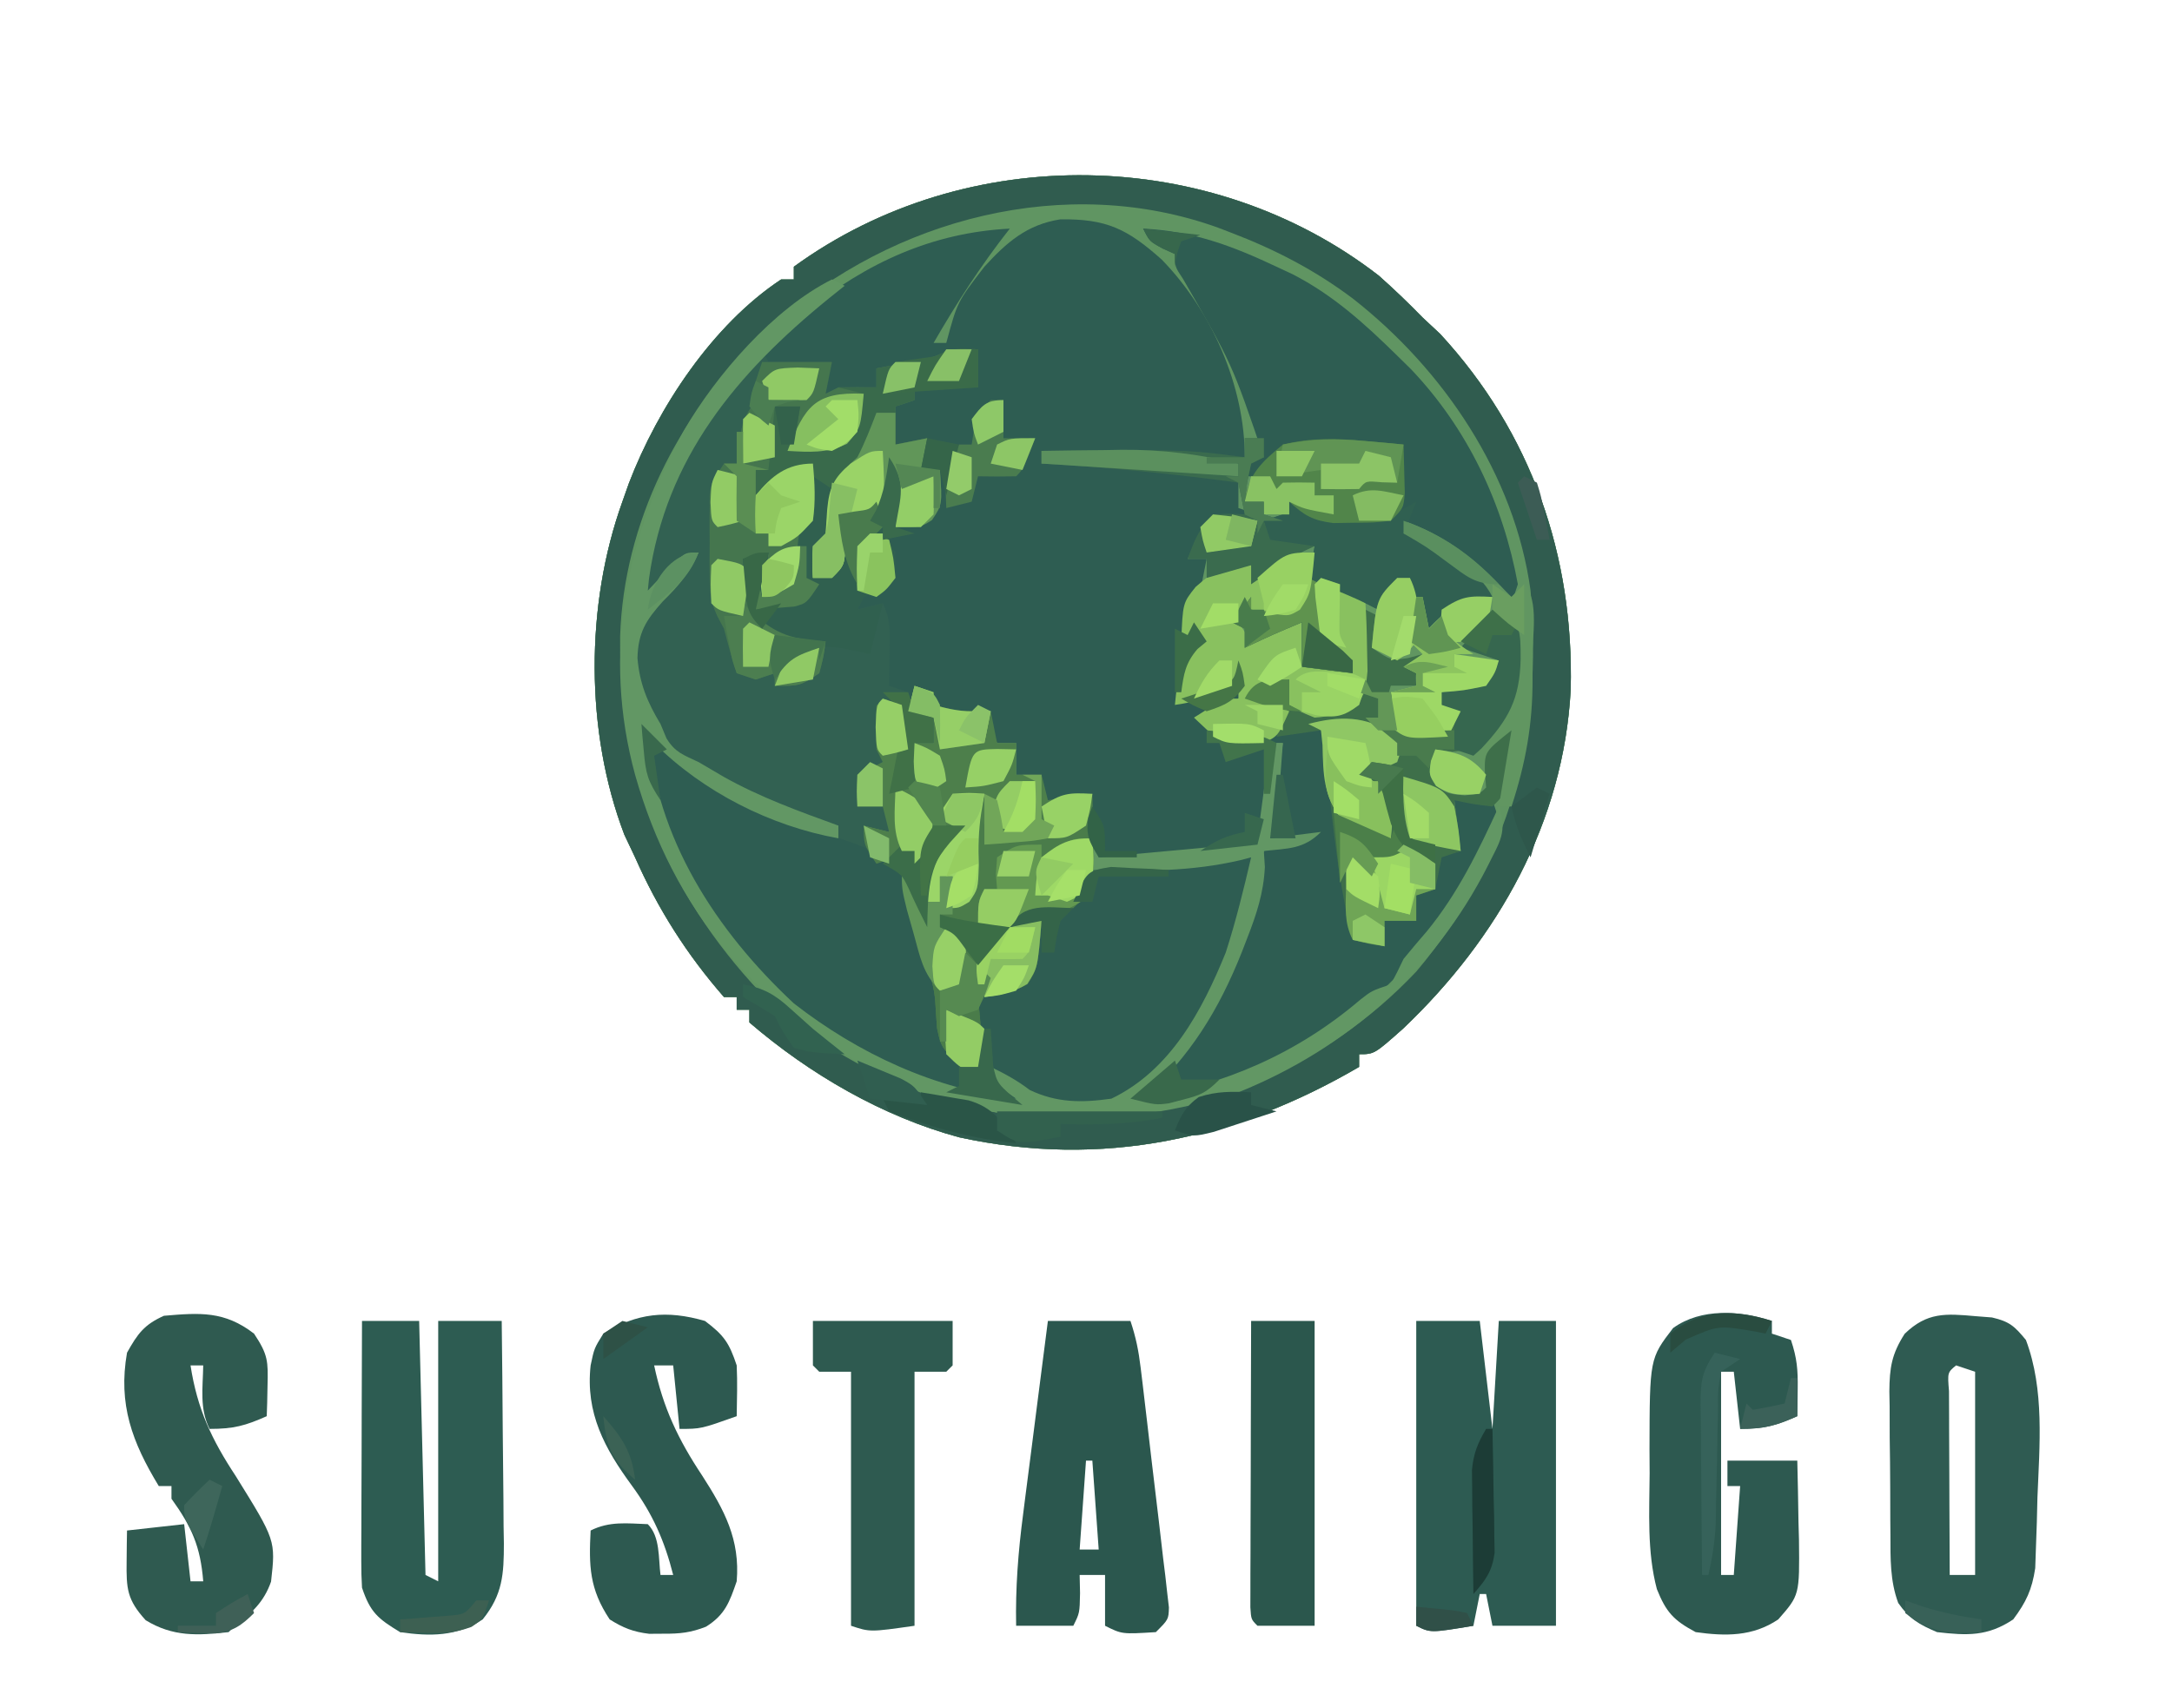 <?xml version="1.0" encoding="UTF-8"?>
<svg version="1.1" xmlns="http://www.w3.org/2000/svg" width="342" height="269">
<path d="M0 0 C2.393 2.121 4.66 4.301 6.891 6.59 C7.798 7.435 8.706 8.281 9.641 9.152 C24.04 24.752 30.734 44.1 30.211 65.168 C29.116 86.05 18.745 104.37 3.832 118.547 C-0.722 122.59 -0.722 122.59 -3.109 122.59 C-3.109 123.25 -3.109 123.91 -3.109 124.59 C-22.571 135.963 -43.544 140.585 -66.086 135.672 C-78.153 132.413 -89.659 125.706 -99.109 117.59 C-99.109 116.93 -99.109 116.27 -99.109 115.59 C-99.769 115.59 -100.429 115.59 -101.109 115.59 C-101.109 114.93 -101.109 114.27 -101.109 113.59 C-101.769 113.59 -102.429 113.59 -103.109 113.59 C-108.953 106.908 -113.523 99.699 -117.109 91.59 C-117.666 90.414 -118.223 89.239 -118.797 88.027 C-124.991 71.804 -124.961 51.848 -119.109 35.59 C-118.77 34.631 -118.431 33.672 -118.082 32.684 C-113.531 20.794 -104.924 7.74 -94.109 0.59 C-93.449 0.59 -92.789 0.59 -92.109 0.59 C-92.109 -0.07 -92.109 -0.73 -92.109 -1.41 C-64.894 -21.199 -26.434 -20.49 0 0 Z " fill="#2E5D52" transform="translate(217.109,43.41)"/>
<path d="M0 0 C2.393 2.121 4.66 4.301 6.891 6.59 C7.798 7.435 8.706 8.281 9.641 9.152 C24.04 24.752 30.734 44.1 30.211 65.168 C29.116 86.05 18.745 104.37 3.832 118.547 C-0.722 122.59 -0.722 122.59 -3.109 122.59 C-3.109 123.25 -3.109 123.91 -3.109 124.59 C-22.571 135.963 -43.544 140.585 -66.086 135.672 C-78.153 132.413 -89.659 125.706 -99.109 117.59 C-99.109 116.93 -99.109 116.27 -99.109 115.59 C-99.769 115.59 -100.429 115.59 -101.109 115.59 C-101.109 114.93 -101.109 114.27 -101.109 113.59 C-101.769 113.59 -102.429 113.59 -103.109 113.59 C-108.953 106.908 -113.523 99.699 -117.109 91.59 C-117.666 90.414 -118.223 89.239 -118.797 88.027 C-124.991 71.804 -124.961 51.848 -119.109 35.59 C-118.77 34.631 -118.431 33.672 -118.082 32.684 C-113.531 20.794 -104.924 7.74 -94.109 0.59 C-93.449 0.59 -92.789 0.59 -92.109 0.59 C-92.109 -0.07 -92.109 -0.73 -92.109 -1.41 C-64.894 -21.199 -26.434 -20.49 0 0 Z M-62.109 -1.41 C-66.365 4.108 -66.365 4.108 -68.109 10.59 C-68.769 10.59 -69.429 10.59 -70.109 10.59 C-66.464 4.281 -62.62 -1.684 -58.109 -7.41 C-70.311 -6.79 -80.672 -2.021 -90.109 5.59 C-90.954 6.27 -91.798 6.951 -92.668 7.652 C-104.299 17.566 -114.45 31.957 -116.047 47.59 C-116.097 48.922 -116.132 50.257 -116.109 51.59 C-115.367 50.827 -114.624 50.064 -113.859 49.277 C-111.675 47.143 -109.563 45.378 -107.109 43.59 C-107.58 44.121 -108.05 44.652 -108.535 45.199 C-109.158 45.906 -109.78 46.612 -110.422 47.34 C-111.037 48.036 -111.652 48.732 -112.285 49.449 C-112.887 50.156 -113.489 50.862 -114.109 51.59 C-114.673 52.247 -115.236 52.905 -115.816 53.582 C-118.058 57.063 -117.617 60.595 -117.109 64.59 C-115.372 69.345 -112.87 72.247 -109.109 75.59 C-108.578 76.075 -108.047 76.559 -107.5 77.059 C-101.836 81.803 -92.679 86.59 -85.109 86.59 C-85.109 87.25 -85.109 87.91 -85.109 88.59 C-96.522 84.385 -107.878 79.956 -116.109 70.59 C-114.95 88.268 -105.633 102.606 -93.109 114.59 C-82.744 123.489 -69.698 129.35 -56.109 130.59 C-57.759 128.61 -59.409 126.63 -61.109 124.59 C-60.576 125.023 -60.042 125.456 -59.492 125.902 C-54.456 129.666 -50.744 131.486 -44.391 131.035 C-37.611 129.712 -32.992 123.951 -29.109 118.59 C-24.195 110.357 -20.109 101.308 -20.109 91.59 C-24.216 91.78 -28.318 92.024 -32.422 92.277 C-33.589 92.331 -34.756 92.384 -35.959 92.439 C-37.077 92.514 -38.196 92.588 -39.348 92.664 C-40.895 92.75 -40.895 92.75 -42.474 92.839 C-45.338 93.352 -45.338 93.352 -46.83 96.094 C-47.252 96.918 -47.674 97.741 -48.109 98.59 C-50.336 99.445 -50.336 99.445 -52.734 99.777 C-55.084 100.089 -55.084 100.089 -57.109 100.59 C-57.439 101.25 -57.769 101.91 -58.109 102.59 C-55.634 102.095 -55.634 102.095 -53.109 101.59 C-54.919 109.813 -54.919 109.813 -57.832 111.715 C-59.588 112.349 -61.348 112.97 -63.109 113.59 C-64.242 115.606 -64.242 115.606 -64.109 117.59 C-63.779 117.92 -63.449 118.25 -63.109 118.59 C-63.069 120.589 -63.067 122.59 -63.109 124.59 C-66.984 122.84 -66.984 122.84 -68.109 120.59 C-68.263 119.218 -68.384 117.842 -68.484 116.465 C-68.886 112.438 -69.881 109.116 -71.41 105.387 C-72.276 103.163 -72.742 100.944 -73.109 98.59 C-72.449 99.91 -71.789 101.23 -71.109 102.59 C-71.095 101.938 -71.081 101.285 -71.066 100.613 C-70.716 94.199 -69.727 91.089 -65.109 86.59 C-67.483 86.256 -67.483 86.256 -70.109 86.59 C-71.953 88.49 -71.953 88.49 -73.109 90.59 C-74.099 90.26 -75.089 89.93 -76.109 89.59 C-76.439 90.25 -76.769 90.91 -77.109 91.59 C-77.769 91.59 -78.429 91.59 -79.109 91.59 C-79.769 89.94 -80.429 88.29 -81.109 86.59 C-79.789 86.92 -78.469 87.25 -77.109 87.59 C-77.109 85.94 -77.109 84.29 -77.109 82.59 C-79.584 83.085 -79.584 83.085 -82.109 83.59 C-81.508 81.569 -80.836 79.569 -80.109 77.59 C-79.449 77.26 -78.789 76.93 -78.109 76.59 C-78.109 73.62 -78.109 70.65 -78.109 67.59 C-77.449 67.59 -76.789 67.59 -76.109 67.59 C-75.242 72.1 -74.823 74.589 -77.109 78.59 C-76.779 79.58 -76.449 80.57 -76.109 81.59 C-75.119 81.26 -74.129 80.93 -73.109 80.59 C-73.109 78.28 -73.109 75.97 -73.109 73.59 C-72.119 73.59 -71.129 73.59 -70.109 73.59 C-70.109 72.27 -70.109 70.95 -70.109 69.59 C-71.099 69.26 -72.089 68.93 -73.109 68.59 C-73.109 67.6 -73.109 66.61 -73.109 65.59 C-72.449 65.59 -71.789 65.59 -71.109 65.59 C-70.779 66.25 -70.449 66.91 -70.109 67.59 C-68.134 68.638 -66.135 69.642 -64.109 70.59 C-63.449 69.93 -62.789 69.27 -62.109 68.59 C-61.449 70.24 -60.789 71.89 -60.109 73.59 C-59.119 73.59 -58.129 73.59 -57.109 73.59 C-57.109 75.24 -57.109 76.89 -57.109 78.59 C-55.789 78.59 -54.469 78.59 -53.109 78.59 C-53.109 80.24 -53.109 81.89 -53.109 83.59 C-49.149 82.6 -49.149 82.6 -45.109 81.59 C-45.316 82.497 -45.522 83.405 -45.734 84.34 C-46.134 87.805 -45.764 88.685 -44.109 91.59 C-35.678 91.947 -27.407 91.057 -19.109 89.59 C-16.752 87.232 -17.136 82.532 -17.047 79.348 C-17.047 77.428 -17.076 75.509 -17.109 73.59 C-16.449 73.59 -15.789 73.59 -15.109 73.59 C-15.769 78.54 -16.429 83.49 -17.109 88.59 C-15.129 88.59 -13.149 88.59 -11.109 88.59 C-14.574 89.58 -14.574 89.58 -18.109 90.59 C-18.336 91.621 -18.563 92.652 -18.797 93.715 C-22.416 107.988 -27.199 120.46 -39.109 129.59 C-35.111 131.189 -31.715 129.953 -27.797 128.715 C-26.748 128.385 -26.748 128.385 -25.678 128.049 C-12.746 123.693 -0.994 115.802 7.391 105.027 C7.864 104.421 8.337 103.815 8.825 103.19 C12.941 97.778 16.679 92.068 18.891 85.59 C18.561 84.6 18.231 83.61 17.891 82.59 C15.911 82.59 13.931 82.59 11.891 82.59 C12.221 85.23 12.551 87.87 12.891 90.59 C11.571 90.92 10.251 91.25 8.891 91.59 C8.891 93.24 8.891 94.89 8.891 96.59 C6.911 96.095 6.911 96.095 4.891 95.59 C5.221 97.57 5.551 99.55 5.891 101.59 C4.241 101.59 2.591 101.59 0.891 101.59 C0.891 102.91 0.891 104.23 0.891 105.59 C-1.089 105.095 -1.089 105.095 -3.109 104.59 C-4.78 98.026 -5.659 91.523 -6.324 84.795 C-6.809 80.189 -7.717 76.01 -9.109 71.59 C-12.814 70.218 -14.552 71.15 -18.109 72.59 C-23.443 73.123 -23.443 73.123 -25.984 71.09 C-26.541 70.347 -26.541 70.347 -27.109 69.59 C-26.305 69.219 -25.501 68.847 -24.672 68.465 C-21.798 66.779 -21.798 66.779 -21.297 63.402 C-21.235 62.474 -21.173 61.546 -21.109 60.59 C-21.646 61.209 -22.182 61.827 -22.734 62.465 C-25.42 64.868 -27.664 65.65 -31.109 66.59 C-30.107 62.797 -29.299 59.874 -27.109 56.59 C-27.769 55.93 -28.429 55.27 -29.109 54.59 C-28.797 52.277 -28.797 52.277 -28.109 49.59 C-27.831 48.198 -27.831 48.198 -27.547 46.777 C-27.33 45.695 -27.33 45.695 -27.109 44.59 C-28.099 44.59 -29.089 44.59 -30.109 44.59 C-28.547 41.652 -28.547 41.652 -26.109 38.59 C-22.359 37.715 -22.359 37.715 -19.109 37.59 C-20.594 37.095 -20.594 37.095 -22.109 36.59 C-22.109 35.27 -22.109 33.95 -22.109 32.59 C-31.687 28.398 -42.845 29.465 -53.109 29.59 C-53.109 28.93 -53.109 28.27 -53.109 27.59 C-37.269 28.085 -37.269 28.085 -21.109 28.59 C-21.109 17.426 -26.283 5.558 -34.199 -2.551 C-39.596 -7.353 -42.84 -8.967 -50.156 -8.871 C-55.394 -8.054 -58.611 -5.255 -62.109 -1.41 Z " fill="#609562" transform="translate(217.109,43.41)"/>
<path d="M0 0 C0.33 0.66 0.66 1.32 1 2 C4.3 2 7.6 2 11 2 C10.67 3.65 10.34 5.3 10 7 C10.66 6.67 11.32 6.34 12 6 C14 5.96 16 5.957 18 6 C18 5.01 18 4.02 18 3 C18.71 2.867 19.421 2.734 20.152 2.598 C21.071 2.421 21.991 2.244 22.938 2.062 C23.854 1.888 24.771 1.714 25.715 1.535 C27.953 1.223 27.953 1.223 29 0 C30.666 -0.041 32.334 -0.043 34 0 C34 1.98 34 3.96 34 6 C30.7 6 27.4 6 24 6 C24 6.66 24 7.32 24 8 C23.01 8.33 22.02 8.66 21 9 C21 10.98 21 12.96 21 15 C22.65 14.67 24.3 14.34 26 14 C25.67 15.65 25.34 17.3 25 19 C25.99 19 26.98 19 28 19 C28.364 24.455 28.364 24.455 26.75 26.875 C25 28 25 28 21 28 C21 25.36 21 22.72 21 20 C19.187 23.397 19.187 23.397 18 27 C19.319 29.642 19.319 29.642 21 32 C20.938 34.688 20.938 34.688 20 37 C18 38.188 18 38.188 16 39 C15.505 39.99 15.505 39.99 15 41 C16.98 40.505 16.98 40.505 19 40 C20.322 42.645 20.097 44.678 20.062 47.625 C20.053 48.628 20.044 49.631 20.035 50.664 C20.024 51.435 20.012 52.206 20 53 C20.99 53.33 21.98 53.66 23 54 C23.33 54.99 23.66 55.98 24 57 C24.99 57.33 25.98 57.66 27 58 C27 59.32 27 60.64 27 62 C26.01 62 25.02 62 24 62 C24 64.31 24 66.62 24 69 C22.02 69.495 22.02 69.495 20 70 C20.144 69.319 20.289 68.639 20.438 67.938 C22.017 61.85 22.017 61.85 21 56 C20.34 56 19.68 56 19 56 C19.052 56.94 19.052 56.94 19.105 57.898 C19.133 58.716 19.16 59.533 19.188 60.375 C19.24 61.593 19.24 61.593 19.293 62.836 C19.196 63.55 19.1 64.264 19 65 C18.01 65.66 17.02 66.32 16 67 C15.27 69.563 15.27 69.563 15 72 C17.475 71.505 17.475 71.505 20 71 C20 72.65 20 74.3 20 76 C18.68 75.67 17.36 75.34 16 75 C16.66 76.65 17.32 78.3 18 80 C18.66 80 19.32 80 20 80 C20.66 79.34 21.32 78.68 22 78 C22.99 78.33 23.98 78.66 25 79 C25.66 77.68 26.32 76.36 27 75 C28.65 75 30.3 75 32 75 C30.793 76.176 30.793 76.176 29.562 77.375 C26.105 81.438 26.112 85.846 26 91 C25.34 89.68 24.68 88.36 24 87 C24.475 88.98 24.955 90.959 25.438 92.938 C25.704 94.04 25.971 95.142 26.246 96.277 C26.73 98.894 26.73 98.894 28 100 C28.131 101.435 28.23 102.874 28.312 104.312 C28.643 107.711 28.833 108.786 31 111.562 C32.725 113.097 32.725 113.097 34 113 C34.074 109.657 34.065 107.196 33 104 C33.33 103.34 33.66 102.68 34 102 C35.114 101.649 36.227 101.299 37.375 100.938 C40.001 99.913 40.82 99.351 42.129 96.805 C42.861 94.548 43.49 92.316 44 90 C41.525 90.495 41.525 90.495 39 91 C39.33 90.34 39.66 89.68 40 89 C42.246 88.477 44.49 88.172 46.773 87.855 C49.259 87.18 49.259 87.18 50.348 84.473 C52 82 52 82 55.223 81.328 C56.49 81.302 57.757 81.277 59.062 81.25 C60.409 81.206 61.755 81.16 63.102 81.113 C64.388 81.076 65.675 81.039 67 81 C68.981 80.834 70.961 80.65 72.938 80.438 C73.73 80.354 74.523 80.27 75.34 80.184 C75.888 80.123 76.436 80.062 77 80 C76.351 92.759 71.195 104.877 62.066 113.914 C57.141 118.235 54.136 119.341 47.543 119.293 C43.91 118.874 41.776 117.302 39 115 C38.01 114.34 37.02 113.68 36 113 C37.65 114.98 39.3 116.96 41 119 C22.558 117.579 6.986 107.411 -4.898 93.699 C-12.907 83.413 -18.145 72.044 -19 59 C-18.299 59.742 -17.598 60.485 -16.875 61.25 C-8.72 69.05 1.467 73.414 12 77 C12 76.34 12 75.68 12 75 C10.298 74.629 10.298 74.629 8.562 74.25 C-1.267 71.758 -12.368 66.786 -18 58 C-20.429 53.627 -21.297 48.852 -20 44 C-17.331 40.308 -14.213 37.213 -11 34 C-10.67 33.34 -10.34 32.68 -10 32 C-11.126 32.957 -12.251 33.916 -13.375 34.875 C-14.001 35.409 -14.628 35.942 -15.273 36.492 C-16.558 37.614 -17.794 38.794 -19 40 C-19.231 26.288 -11.573 13.194 -3 3 C-2.017 1.984 -1.023 0.976 0 0 Z " fill="#326152" transform="translate(120,55)"/>
<path d="M0 0 C0.705 0.744 1.41 1.488 2.137 2.254 C11.149 10.897 22.435 14.983 34 19 C35.671 19.655 37.34 20.317 39 21 C39.66 20.34 40.32 19.68 41 19 C41.99 19.33 42.98 19.66 44 20 C44.66 18.68 45.32 17.36 46 16 C47.65 16 49.3 16 51 16 C50.196 16.784 49.391 17.567 48.562 18.375 C45.105 22.438 45.112 26.846 45 32 C44.34 30.68 43.68 29.36 43 28 C43.475 29.98 43.955 31.959 44.438 33.938 C44.704 35.04 44.971 36.142 45.246 37.277 C45.73 39.894 45.73 39.894 47 41 C47.131 42.435 47.23 43.874 47.312 45.312 C47.643 48.711 47.833 49.786 50 52.562 C51.725 54.097 51.725 54.097 53 54 C53.074 50.657 53.065 48.196 52 45 C52.495 44.01 52.495 44.01 53 43 C54.114 42.649 55.227 42.299 56.375 41.938 C59.001 40.913 59.82 40.351 61.129 37.805 C61.861 35.548 62.49 33.316 63 31 C61.35 31.33 59.7 31.66 58 32 C58.33 31.34 58.66 30.68 59 30 C61.246 29.477 63.49 29.172 65.773 28.855 C68.259 28.18 68.259 28.18 69.348 25.473 C71 23 71 23 74.223 22.328 C75.49 22.302 76.757 22.277 78.062 22.25 C79.409 22.206 80.755 22.16 82.102 22.113 C84.031 22.057 84.031 22.057 86 22 C87.981 21.834 89.961 21.65 91.938 21.438 C92.73 21.354 93.523 21.27 94.34 21.184 C94.888 21.123 95.436 21.062 96 21 C95.351 33.759 90.195 45.877 81.066 54.914 C76.141 59.235 73.136 60.341 66.543 60.293 C62.91 59.874 60.776 58.302 58 56 C57.01 55.34 56.02 54.68 55 54 C56.65 55.98 58.3 57.96 60 60 C41.558 58.579 25.986 48.411 14.102 34.699 C6.093 24.413 0.855 13.044 0 0 Z " fill="#2E5D52" transform="translate(101,114)"/>
<path d="M0 0 C2.393 2.121 4.66 4.301 6.891 6.59 C7.798 7.435 8.706 8.281 9.641 9.152 C24.04 24.752 30.734 44.1 30.211 65.168 C29.116 86.05 18.745 104.37 3.832 118.547 C-0.722 122.59 -0.722 122.59 -3.109 122.59 C-3.109 123.25 -3.109 123.91 -3.109 124.59 C-22.571 135.963 -43.544 140.585 -66.086 135.672 C-78.153 132.413 -89.659 125.706 -99.109 117.59 C-99.109 116.93 -99.109 116.27 -99.109 115.59 C-99.769 115.59 -100.429 115.59 -101.109 115.59 C-101.109 114.93 -101.109 114.27 -101.109 113.59 C-101.769 113.59 -102.429 113.59 -103.109 113.59 C-108.953 106.908 -113.523 99.699 -117.109 91.59 C-117.666 90.414 -118.223 89.239 -118.797 88.027 C-124.991 71.804 -124.961 51.848 -119.109 35.59 C-118.77 34.631 -118.431 33.672 -118.082 32.684 C-113.531 20.794 -104.924 7.74 -94.109 0.59 C-93.449 0.59 -92.789 0.59 -92.109 0.59 C-92.109 -0.07 -92.109 -0.73 -92.109 -1.41 C-64.894 -21.199 -26.434 -20.49 0 0 Z M-95.109 7.59 C-95.893 8.291 -96.677 8.992 -97.484 9.715 C-110.305 21.843 -118.892 38.976 -119.463 56.729 C-119.678 78.491 -112.255 97.087 -97.359 112.902 C-84.235 125.436 -66.741 132.571 -48.609 132.902 C-27.588 132.289 -8.768 125.066 5.891 109.59 C20.854 91.821 25.821 72.375 23.891 49.59 C21.396 31.333 10.16 14.758 -4.109 3.59 C-10.107 -0.909 -16.324 -4.12 -23.297 -6.785 C-23.95 -7.036 -24.603 -7.287 -25.276 -7.545 C-49.254 -16.209 -76.576 -8.992 -95.109 7.59 Z " fill="#305C4F" transform="translate(217.109,43.41)"/>
<path d="M0 0 C7.821 0.391 13.947 2.672 21 6 C21.797 6.371 22.593 6.742 23.414 7.125 C29.841 10.395 34.885 14.968 40 20 C40.714 20.701 41.428 21.402 42.164 22.125 C51.094 31.503 56.671 43.294 59 56 C58.67 56.99 58.34 57.98 58 59 C57.278 58.258 56.556 57.515 55.812 56.75 C51.23 52.27 46.585 49.066 41 46 C41 46.66 41 47.32 41 48 C41.66 48.206 42.32 48.413 43 48.625 C47.37 50.628 52.789 53.578 55 58 C53.928 58.248 52.855 58.495 51.75 58.75 C48.004 59.999 46.479 61.025 44 64 C43.34 61.03 42.68 58.06 42 55 C40.35 56.65 38.7 58.3 37 60 C36.443 59.711 35.886 59.422 35.312 59.125 C32.915 57.959 30.484 56.966 28 56 C28.009 62.083 28.009 62.083 31.062 66.938 C31.702 67.288 32.341 67.639 33 68 C33 68.66 33 69.32 33 70 C30.36 69.67 27.72 69.34 25 69 C25 66.69 25 64.38 25 62 C20.458 63.909 20.458 63.909 16 66 C16 65.01 16 64.02 16 63 C15.34 62.67 14.68 62.34 14 62 C14.99 60.68 15.98 59.36 17 58 C17 58.66 17 59.32 17 60 C19.874 60.417 19.874 60.417 23 60 C25.563 56.907 26.438 53.937 27 50 C24.69 50 22.38 50 20 50 C19.67 48.68 19.34 47.36 19 46 C20.485 45.505 20.485 45.505 22 45 C22.33 44.34 22.66 43.68 23 43 C23.531 43.327 24.062 43.655 24.609 43.992 C27.627 45.264 29.987 45.196 33.25 45.125 C34.866 45.098 34.866 45.098 36.516 45.07 C37.335 45.047 38.155 45.024 39 45 C40.04 41.62 40.08 38.522 40 35 C30.308 33.737 30.308 33.737 21 36 C19.227 37.52 19.227 37.52 18 39 C17.34 39 16.68 39 16 39 C16.33 38.01 16.66 37.02 17 36 C17.66 36 18.32 36 19 36 C14.013 21.305 14.013 21.305 6.285 7.934 C5 6 5 6 5 4 C4.361 3.711 3.721 3.422 3.062 3.125 C1 2 1 2 0 0 Z " fill="#2E5D52" transform="translate(180,36)"/>
<path d="M0 0 C0.99 0.33 1.98 0.66 3 1 C3 1.66 3 2.32 3 3 C5.076 3.553 6.844 4 9 4 C9.99 4 10.98 4 12 4 C12.33 5.65 12.66 7.3 13 9 C13.99 9 14.98 9 16 9 C16 10.65 16 12.3 16 14 C17.32 14 18.64 14 20 14 C20.33 15.32 20.66 16.64 21 18 C23.31 17.67 25.62 17.34 28 17 C28.081 19.249 28.139 21.5 28.188 23.75 C28.24 25.629 28.24 25.629 28.293 27.547 C27.984 31.188 27.622 32.521 25 35 C21.312 36.25 21.312 36.25 18 37 C18.66 37 19.32 37 20 37 C19.397 44.352 19.397 44.352 17.812 46.938 C15.292 48.415 12.878 48.68 10 49 C10.33 52.63 10.66 56.26 11 60 C10.01 60.495 10.01 60.495 9 61 C4.271 57.241 4.271 57.241 3.551 53.945 C3.431 52.405 3.327 50.863 3.238 49.32 C2.93 46.317 1.908 43.901 0.766 41.129 C-0.645 37.206 -1.286 33.097 -2 29 C0 31 0 31 1 34 C1.248 32.742 1.495 31.484 1.75 30.188 C2.488 27.164 2.794 26.194 5.125 24 C5.744 23.67 6.362 23.34 7 23 C5.68 22.67 4.36 22.34 3 22 C2.34 23.98 1.68 25.96 1 28 C0.67 27.34 0.34 26.68 0 26 C-1.98 26.66 -3.96 27.32 -6 28 C-8 25 -8 25 -8 22 C-6.68 22.33 -5.36 22.66 -4 23 C-4.33 21.68 -4.66 20.36 -5 19 C-6.32 19 -7.64 19 -9 19 C-9 17.35 -9 15.7 -9 14 C-7.68 13.34 -6.36 12.68 -5 12 C-5.33 11.34 -5.66 10.68 -6 10 C-6.04 7.667 -6.043 5.333 -6 3 C-4.68 3 -3.36 3 -2 3 C-0.993 8.035 -1.026 11.239 -3 16 C-2.01 16 -1.02 16 0 16 C0 13.69 0 11.38 0 9 C0.99 9 1.98 9 3 9 C3 7.68 3 6.36 3 5 C1.68 4.67 0.36 4.34 -1 4 C-0.67 2.68 -0.34 1.36 0 0 Z " fill="#4D7F4B" transform="translate(144,108)"/>
<path d="M0 0 C1.207 0.031 1.207 0.031 2.438 0.062 C2.438 2.042 2.438 4.022 2.438 6.062 C-0.863 6.062 -4.162 6.062 -7.562 6.062 C-7.562 6.723 -7.562 7.383 -7.562 8.062 C-8.553 8.393 -9.543 8.723 -10.562 9.062 C-10.562 11.043 -10.562 13.023 -10.562 15.062 C-8.912 14.732 -7.263 14.402 -5.562 14.062 C-5.893 15.713 -6.223 17.363 -6.562 19.062 C-5.572 19.062 -4.582 19.062 -3.562 19.062 C-3.199 24.517 -3.199 24.517 -4.812 26.938 C-6.562 28.062 -6.562 28.062 -10.562 28.062 C-10.562 25.422 -10.562 22.782 -10.562 20.062 C-11.016 20.846 -11.47 21.63 -11.938 22.438 C-13.562 25.062 -13.562 25.062 -15.562 27.062 C-16.552 27.062 -17.543 27.062 -18.562 27.062 C-18.521 28.176 -18.48 29.29 -18.438 30.438 C-18.562 34.062 -18.562 34.062 -20.562 36.062 C-21.552 36.062 -22.543 36.062 -23.562 36.062 C-23.763 32.347 -23.714 31.29 -21.562 28.062 C-22.552 28.062 -23.543 28.062 -24.562 28.062 C-24.611 28.689 -24.66 29.315 -24.711 29.961 C-24.786 30.778 -24.86 31.595 -24.938 32.438 C-25.007 33.25 -25.077 34.062 -25.148 34.898 C-25.562 37.062 -25.562 37.062 -27.562 39.062 C-28.883 39.062 -30.203 39.062 -31.562 39.062 C-31.233 36.752 -30.902 34.443 -30.562 32.062 C-32.542 32.557 -32.542 32.557 -34.562 33.062 C-33.74 38.99 -33.74 38.99 -30.875 44.062 C-27.809 45.388 -24.873 45.744 -21.562 46.062 C-21.875 48.438 -21.875 48.438 -22.562 51.062 C-25.562 53.062 -25.562 53.062 -29.562 53.062 C-29.562 52.403 -29.562 51.742 -29.562 51.062 C-31.047 51.557 -31.047 51.557 -32.562 52.062 C-33.553 51.733 -34.542 51.403 -35.562 51.062 C-36.304 48.752 -36.965 46.414 -37.562 44.062 C-37.906 43.418 -38.25 42.774 -38.604 42.11 C-39.696 39.778 -39.82 38.184 -39.828 35.621 C-39.831 34.79 -39.833 33.959 -39.836 33.104 C-39.828 32.244 -39.82 31.385 -39.812 30.5 C-39.82 29.637 -39.828 28.774 -39.836 27.885 C-39.833 27.055 -39.831 26.226 -39.828 25.371 C-39.826 24.616 -39.824 23.861 -39.821 23.084 C-39.562 21.062 -39.562 21.062 -37.562 18.062 C-36.903 18.062 -36.242 18.062 -35.562 18.062 C-35.377 16.423 -35.377 16.423 -35.188 14.75 C-34.562 11.062 -34.562 11.062 -32.562 8.062 C-32.562 7.072 -32.562 6.082 -32.562 5.062 C-32.233 4.072 -31.902 3.083 -31.562 2.062 C-27.933 2.062 -24.302 2.062 -20.562 2.062 C-20.892 3.712 -21.223 5.362 -21.562 7.062 C-20.902 6.732 -20.242 6.402 -19.562 6.062 C-17.563 6.023 -15.562 6.019 -13.562 6.062 C-13.562 5.072 -13.562 4.082 -13.562 3.062 C-12.852 2.93 -12.142 2.797 -11.41 2.66 C-10.491 2.484 -9.572 2.307 -8.625 2.125 C-7.708 1.951 -6.792 1.777 -5.848 1.598 C-3.055 0.944 -2.953 0.072 0 0 Z " fill="#45764E" transform="translate(151.562,54.938)"/>
<path d="M0 0 C3.3 0 6.6 0 10 0 C10.66 5.61 11.32 11.22 12 17 C12.33 11.39 12.66 5.78 13 0 C15.97 0 18.94 0 22 0 C22 15.84 22 31.68 22 48 C18.7 48 15.4 48 12 48 C11.67 46.35 11.34 44.7 11 43 C10.67 43 10.34 43 10 43 C9.505 45.475 9.505 45.475 9 48 C2.25 49.125 2.25 49.125 0 48 C0 32.16 0 16.32 0 0 Z " fill="#2D5B52" transform="translate(223,208)"/>
<path d="M0 0 C2.97 0 5.94 0 9 0 C9.33 13.2 9.66 26.4 10 40 C10.66 40.33 11.32 40.66 12 41 C12 27.47 12 13.94 12 0 C15.3 0 18.6 0 22 0 C22.074 5.89 22.129 11.779 22.165 17.67 C22.18 19.673 22.2 21.676 22.226 23.678 C22.263 26.56 22.28 29.442 22.293 32.324 C22.308 33.217 22.324 34.11 22.34 35.03 C22.341 39.848 22.162 43.097 19 47 C14.994 49.703 10.67 49.691 6 49 C2.501 46.886 1.294 45.883 0 42 C-0.086 40.603 -0.118 39.203 -0.114 37.804 C-0.113 36.963 -0.113 36.123 -0.113 35.257 C-0.108 34.353 -0.103 33.45 -0.098 32.52 C-0.096 31.592 -0.095 30.664 -0.093 29.707 C-0.088 26.742 -0.075 23.777 -0.062 20.812 C-0.057 18.803 -0.053 16.793 -0.049 14.783 C-0.038 9.855 -0.021 4.928 0 0 Z " fill="#2D5C52" transform="translate(57,208)"/>
<path d="M0 0 C1.286 0.101 1.286 0.101 2.598 0.203 C5.375 0.852 6.142 1.573 7.938 3.75 C10.886 11.59 10.077 20.364 9.75 28.562 C9.718 29.859 9.687 31.155 9.654 32.49 C9.588 34.361 9.588 34.361 9.52 36.27 C9.481 37.395 9.442 38.52 9.402 39.679 C8.887 43.084 7.983 45 5.938 47.75 C1.893 50.447 -1.316 50.292 -6.062 49.75 C-8.886 48.548 -10.424 47.667 -12.17 45.16 C-13.475 41.635 -13.388 38.153 -13.398 34.441 C-13.405 33.638 -13.412 32.834 -13.419 32.006 C-13.429 30.309 -13.433 28.612 -13.433 26.915 C-13.437 24.325 -13.474 21.736 -13.512 19.146 C-13.518 17.495 -13.522 15.843 -13.523 14.191 C-13.538 13.42 -13.552 12.649 -13.567 11.855 C-13.535 8.102 -13.2 5.965 -11.155 2.774 C-7.633 -0.633 -4.719 -0.427 0 0 Z M-3.062 7.75 C-4.414 8.874 -4.414 8.874 -4.176 11.801 C-4.176 13.15 -4.17 14.499 -4.16 15.848 C-4.159 16.557 -4.157 17.265 -4.156 17.996 C-4.15 20.268 -4.138 22.54 -4.125 24.812 C-4.12 26.35 -4.115 27.887 -4.111 29.424 C-4.1 33.199 -4.083 36.975 -4.062 40.75 C-2.743 40.75 -1.423 40.75 -0.062 40.75 C-0.062 30.19 -0.062 19.63 -0.062 8.75 C-1.052 8.42 -2.042 8.09 -3.062 7.75 Z " fill="#2F5B52" transform="translate(311.062,207.25)"/>
<path d="M0 0 C0 0.66 0 1.32 0 2 C0.99 2.33 1.98 2.66 3 3 C3.961 5.882 4.106 7.699 4.062 10.688 C4.053 11.496 4.044 12.304 4.035 13.137 C4.024 13.752 4.012 14.366 4 15 C0.629 16.498 -1.204 17 -5 17 C-5.33 14.03 -5.66 11.06 -6 8 C-6.66 8 -7.32 8 -8 8 C-8 18.56 -8 29.12 -8 40 C-7.34 40 -6.68 40 -6 40 C-5.67 35.38 -5.34 30.76 -5 26 C-5.66 26 -6.32 26 -7 26 C-7 24.68 -7 23.36 -7 22 C-3.37 22 0.26 22 4 22 C4.081 25.23 4.141 28.457 4.188 31.688 C4.213 32.6 4.238 33.512 4.264 34.451 C4.359 43.173 4.359 43.173 1 47 C-3.022 49.714 -7.314 49.661 -12 49 C-15.469 47.155 -16.656 45.858 -18.113 42.223 C-19.682 36.296 -19.288 30.081 -19.25 24 C-19.258 22.755 -19.265 21.51 -19.273 20.227 C-19.243 5.926 -19.243 5.926 -15.562 1.125 C-11.093 -2.093 -5.048 -1.615 0 0 Z " fill="#2D5950" transform="translate(279,208)"/>
<path d="M0 0 C3.462 3.462 3.432 4.136 3.438 8.812 C3.312 14.018 2.567 17.025 -1 21 C-1.454 21.639 -1.907 22.279 -2.375 22.938 C-4 24 -4 24 -7.188 23.688 C-8.116 23.461 -9.044 23.234 -10 23 C-9.621 26.291 -9.621 26.291 -8 29 C-6.334 29.041 -4.666 29.043 -3 29 C-3.124 28.278 -3.248 27.556 -3.375 26.812 C-2.94 23.55 -2.444 23.196 0 21.188 C1.485 20.105 1.485 20.105 3 19 C2.718 20.793 2.424 22.585 2.125 24.375 C1.963 25.373 1.8 26.37 1.633 27.398 C1 30 1 30 -1 32 C-4.125 31.625 -4.125 31.625 -7 31 C-6.505 34.96 -6.505 34.96 -6 39 C-6.99 39.33 -7.98 39.66 -9 40 C-9.33 41.65 -9.66 43.3 -10 45 C-11.485 45.495 -11.485 45.495 -13 46 C-13 47.32 -13 48.64 -13 50 C-14.65 50 -16.3 50 -18 50 C-18 51.32 -18 52.64 -18 54 C-19.65 53.67 -21.3 53.34 -23 53 C-24.846 45.75 -25.72 38.506 -26.535 31.086 C-26.944 27.377 -27.453 23.691 -28 20 C-30.31 20.33 -32.62 20.66 -35 21 C-34.67 19.68 -34.34 18.36 -34 17 C-35.98 16.34 -37.96 15.68 -40 15 C-39.67 14.34 -39.34 13.68 -39 13 C-35.938 12.375 -35.938 12.375 -33 12 C-33 13.32 -33 14.64 -33 16 C-27.445 17.027 -27.445 17.027 -22 16 C-22.021 14.824 -22.041 13.649 -22.062 12.438 C-22.069 8.526 -21.643 4.855 -21 1 C-20.34 1.33 -19.68 1.66 -19 2 C-19 3.65 -19 5.3 -19 7 C-15.71 8.097 -14.287 7.8 -11 7 C-11.33 7.619 -11.66 8.238 -12 8.875 C-13.142 10.91 -13.142 10.91 -13 13 C-14.32 13 -15.64 13 -17 13 C-17.167 15.416 -17.167 15.416 -17 18 C-15.044 20.411 -15.044 20.411 -11.375 20.125 C-10.261 20.084 -9.148 20.043 -8 20 C-7.505 18.515 -7.505 18.515 -7 17 C-7.66 16.67 -8.32 16.34 -9 16 C-9 15.34 -9 14.68 -9 14 C-7.886 13.732 -6.772 13.464 -5.625 13.188 C-1.782 12.342 -1.782 12.342 0 9 C-1.98 8.34 -3.96 7.68 -6 7 C-4.02 4.69 -2.04 2.38 0 0 Z " fill="#3E6F4A" transform="translate(236,95)"/>
<path d="M0 0 C4.29 0 8.58 0 13 0 C13.86 2.579 14.282 4.675 14.604 7.348 C14.711 8.222 14.817 9.096 14.927 9.997 C15.037 10.938 15.148 11.878 15.262 12.848 C15.376 13.815 15.49 14.783 15.608 15.78 C15.848 17.825 16.086 19.87 16.322 21.915 C16.687 25.055 17.067 28.192 17.447 31.33 C17.678 33.315 17.908 35.3 18.137 37.285 C18.253 38.228 18.37 39.171 18.49 40.142 C18.587 41.013 18.684 41.884 18.784 42.781 C18.874 43.55 18.964 44.318 19.057 45.109 C19 47 19 47 17 49 C11.667 49.333 11.667 49.333 9 48 C9 45.36 9 42.72 9 40 C7.68 40 6.36 40 5 40 C5.021 40.949 5.041 41.898 5.062 42.875 C5 46 5 46 4 48 C1.03 48 -1.94 48 -5 48 C-5.12 42.048 -4.68 36.366 -3.906 30.469 C-3.795 29.592 -3.684 28.716 -3.57 27.813 C-3.218 25.041 -2.859 22.271 -2.5 19.5 C-2.259 17.609 -2.018 15.719 -1.777 13.828 C-1.19 9.218 -0.597 4.609 0 0 Z M6 22 C5.67 26.62 5.34 31.24 5 36 C5.99 36 6.98 36 8 36 C7.67 31.38 7.34 26.76 7 22 C6.67 22 6.34 22 6 22 Z " fill="#2B574E" transform="translate(165,208)"/>
<path d="M0 0 C2.209 3.314 2.225 4.345 2.125 8.188 C2.107 9.089 2.089 9.99 2.07 10.918 C2.047 11.605 2.024 12.292 2 13 C-1.371 14.498 -3.204 15 -7 15 C-8.607 11.785 -8.057 8.564 -8 5 C-8.66 5 -9.32 5 -10 5 C-8.944 11.863 -6.669 16.686 -2.875 22.438 C3.409 32.554 3.409 32.554 2.68 39.043 C1.567 42.246 -0.346 43.994 -3 46 C-3.33 46.33 -3.66 46.66 -4 47 C-8.906 47.554 -12.789 47.741 -17.062 45.125 C-20.002 41.901 -20.117 40.145 -20.062 35.875 C-20.053 34.965 -20.044 34.055 -20.035 33.117 C-20.024 32.419 -20.012 31.72 -20 31 C-15.545 30.505 -15.545 30.505 -11 30 C-10.67 32.97 -10.34 35.94 -10 39 C-9.34 39 -8.68 39 -8 39 C-8.439 33.516 -9.802 30.436 -13 26 C-13 25.34 -13 24.68 -13 24 C-13.66 24 -14.32 24 -15 24 C-19.189 17.104 -21.426 11.127 -20 3 C-18.321 0.003 -17.304 -1.415 -14.188 -2.812 C-8.531 -3.297 -4.658 -3.594 0 0 Z " fill="#2F5A50" transform="translate(40,210)"/>
<path d="M0 0 C2.995 2.246 3.816 3.449 5 7 C5.128 9.674 5.044 12.321 5 15 C-0.625 17 -0.625 17 -4 17 C-4.33 13.7 -4.66 10.4 -5 7 C-5.99 7 -6.98 7 -8 7 C-6.599 13.655 -4.194 18.701 -0.441 24.344 C3.049 29.768 5.555 34.402 5 41 C3.862 44.295 3.156 46.278 0.168 48.145 C-2.211 49.083 -3.951 49.267 -6.5 49.25 C-7.253 49.255 -8.006 49.26 -8.781 49.266 C-11.287 48.966 -12.867 48.34 -15 47 C-18.202 42.197 -18.288 38.57 -18 33 C-15.018 31.509 -12.284 31.881 -9 32 C-7.032 33.968 -7.338 37.348 -7 40 C-6.34 40 -5.68 40 -5 40 C-6.359 34.64 -8.218 30.413 -11.5 25.938 C-15.787 20.092 -18.834 14.503 -18 7 C-17.438 4.312 -17.438 4.312 -16 2 C-10.686 -1.254 -6.016 -1.734 0 0 Z " fill="#2D5950" transform="translate(111,208)"/>
<path d="M0 0 C0.66 0.33 1.32 0.66 2 1 C0.749 2 0.749 2 -0.527 3.02 C-14.975 14.759 -26.181 28.119 -28.809 47.121 C-28.872 47.741 -28.935 48.361 -29 49 C-28.59 48.567 -28.18 48.134 -27.758 47.688 C-27.219 47.131 -26.68 46.574 -26.125 46 C-25.591 45.443 -25.058 44.886 -24.508 44.312 C-23 43 -23 43 -21 43 C-22.409 46.223 -24.127 48.236 -26.625 50.688 C-29.296 53.676 -30.516 55.583 -30.625 59.625 C-30.296 63.608 -29.077 66.565 -27 70 C-26.691 70.743 -26.381 71.485 -26.062 72.25 C-24.695 74.502 -23.363 74.878 -21 76 C-19.686 76.769 -18.374 77.54 -17.062 78.312 C-11.31 81.544 -5.188 83.752 1 86 C1 86.66 1 87.32 1 88 C-9.702 86.074 -20.314 80.686 -28 73 C-28.33 72.34 -28.66 71.68 -29 71 C-27.712 88.063 -18.25 102.563 -6 114 C4.169 121.914 16.179 127.51 29 129 C28.34 128.546 27.68 128.093 27 127.625 C26.34 127.089 25.68 126.552 25 126 C25 125.34 25 124.68 25 124 C27.23 125.074 29.15 126.115 31.125 127.625 C35.409 129.674 39.336 129.661 44 129 C53.281 124.538 58.266 115.188 62 106 C63.596 101.068 64.828 96.046 66 91 C65.178 91.217 65.178 91.217 64.34 91.438 C56.494 93.274 49.014 93.192 41 93 C41 91.35 41 89.7 41 88 C41.33 88.99 41.66 89.98 42 91 C45.417 90.693 48.834 90.378 52.25 90.062 C53.218 89.975 54.186 89.888 55.184 89.799 C56.118 89.712 57.053 89.625 58.016 89.535 C58.874 89.457 59.733 89.378 60.618 89.297 C63.294 89.012 63.294 89.012 67 88 C67.66 83.05 68.32 78.1 69 73 C69.66 73 70.32 73 71 73 C70.859 74.938 70.712 76.875 70.562 78.812 C70.441 80.431 70.441 80.431 70.316 82.082 C70 85 70 85 69 88 C71.64 87.67 74.28 87.34 77 87 C74.238 89.762 71.793 89.579 68 90 C68.054 90.83 68.108 91.66 68.164 92.516 C67.972 96.603 66.847 99.982 65.375 103.75 C65.104 104.454 64.832 105.157 64.552 105.883 C60.911 115.052 56.396 122.392 49 129 C61.94 126.743 73.188 121.947 83.23 113.383 C85 112 85 112 88 111 C88.703 109.686 89.364 108.348 90 107 C91.205 105.521 92.437 104.065 93.688 102.625 C98.608 96.616 101.769 90.007 105 83 C106.374 87.122 105.141 88.514 103.25 92.375 C94.892 108.819 81.154 121.089 64 128 C45.347 133.916 24.72 134.071 7 125 C-12.122 114.2 -24.98 99.297 -31 78 C-36.169 59.012 -32.521 40.902 -23.34 23.84 C-18.225 15.004 -9.16 4.58 0 0 Z " fill="#629764" transform="translate(131,44)"/>
<path d="M0 0 C7.26 0 14.52 0 22 0 C22 2.31 22 4.62 22 7 C21.67 7.33 21.34 7.66 21 8 C19.35 8 17.7 8 16 8 C16 21.2 16 34.4 16 48 C9 49 9 49 6 48 C6 34.8 6 21.6 6 8 C4.35 8 2.7 8 1 8 C0.67 7.67 0.34 7.34 0 7 C0 4.69 0 2.38 0 0 Z " fill="#2E5A50" transform="translate(128,208)"/>
<path d="M0 0 C-0.596 6.32 -0.596 6.32 -2.188 9 C-4.907 10.5 -7.033 9.568 -10 9 C-10.66 9.66 -11.32 10.32 -12 11 C-11.01 12.485 -11.01 12.485 -10 14 C-9.237 13.505 -8.474 13.01 -7.688 12.5 C-5 11 -5 11 -2 11 C-2 13.31 -2 15.62 -2 18 C-1.051 17.979 -0.102 17.959 0.875 17.938 C4 18 4 18 6 19 C5.196 18.361 4.391 17.721 3.562 17.062 C0.246 13.099 0.12 10.027 0 5 C0.66 4.67 1.32 4.34 2 4 C6.316 6.316 6.316 6.316 8 8 C8.152 10.288 8.222 12.582 8.25 14.875 C8.276 16.131 8.302 17.386 8.328 18.68 C8 22 8 22 6.637 23.895 C4.401 25.405 2.687 25.803 0 26 C-2.312 25.062 -2.312 25.062 -4 24 C-4 22.68 -4 21.36 -4 20 C-5.98 20.66 -7.96 21.32 -10 22 C-8.02 22.99 -6.04 23.98 -4 25 C-5.75 28.875 -5.75 28.875 -8 30 C-11.973 30.441 -13.54 30.32 -16.875 28 C-17.576 27.34 -18.277 26.68 -19 26 C-14.25 23 -14.25 23 -12 23 C-12 22.01 -12 21.02 -12 20 C-12.722 20.474 -13.444 20.949 -14.188 21.438 C-16.895 22.942 -18.962 23.566 -22 24 C-21.562 19.443 -21.15 16.423 -18 13 C-18.99 13.33 -19.98 13.66 -21 14 C-20.763 7.954 -20.763 7.954 -18.738 5.422 C-15.601 2.671 -14.251 2 -10 2 C-9.67 2.66 -9.34 3.32 -9 4 C-8.258 3.34 -7.515 2.68 -6.75 2 C-4 0 -4 0 0 0 Z " fill="#89C15F" transform="translate(207,87)"/>
<path d="M0 0 C0.66 1.32 1.32 2.64 2 4 C3.938 3.859 5.875 3.712 7.812 3.562 C9.431 3.441 9.431 3.441 11.082 3.316 C14.06 3.098 14.06 3.098 17 2 C18 3 18 3 18.25 6.812 C18.198 9.459 18.032 10.927 16.938 13.375 C14.214 15.659 11.425 16.225 8 17 C8.66 17 9.32 17 10 17 C9.397 24.352 9.397 24.352 7.812 26.938 C5.292 28.415 2.878 28.68 0 29 C0.33 32.63 0.66 36.26 1 40 C0.01 40.495 0.01 40.495 -1 41 C-5.729 37.241 -5.729 37.241 -6.449 33.945 C-6.569 32.405 -6.673 30.863 -6.762 29.32 C-7.07 26.317 -8.092 23.901 -9.234 21.129 C-10.645 17.206 -11.286 13.097 -12 9 C-10 11 -10 11 -8 14 C-7.34 14 -6.68 14 -6 14 C-6 12.68 -6 11.36 -6 10 C-5.34 10 -4.68 10 -4 10 C-4.33 11.65 -4.66 13.3 -5 15 C-2.899 13.883 -2.899 13.883 -1 12 C-0.554 9.293 -0.554 9.293 -0.812 6.375 C-0.899 4.584 -0.968 2.792 -1 1 C-0.67 0.67 -0.34 0.34 0 0 Z " fill="#4A7C4A" transform="translate(154,128)"/>
<path d="M0 0 C3.3 0 6.6 0 10 0 C10 15.84 10 31.68 10 48 C7.03 48 4.06 48 1 48 C0 47 0 47 -0.12 45.095 C-0.118 44.263 -0.116 43.43 -0.114 42.572 C-0.113 41.631 -0.113 40.69 -0.113 39.721 C-0.108 38.698 -0.103 37.675 -0.098 36.621 C-0.096 35.579 -0.095 34.537 -0.093 33.464 C-0.088 30.122 -0.075 26.78 -0.062 23.438 C-0.057 21.178 -0.053 18.918 -0.049 16.658 C-0.038 11.105 -0.02 5.553 0 0 Z " fill="#2B574D" transform="translate(197,208)"/>
<path d="M0 0 C6.529 2.304 11.272 6.002 16 11 C16.33 11.33 16.66 11.66 17 12 C17.66 11.34 18.32 10.68 19 10 C21.424 12.424 20.234 18.626 20.25 21.875 C20.271 22.875 20.291 23.876 20.312 24.906 C20.349 32.046 19.217 38.219 17 45 C16.34 45 15.68 45 15 45 C15.66 41.04 16.32 37.08 17 33 C12.748 36.377 12.748 36.377 12.812 39.688 C12.905 40.832 12.905 40.832 13 42 C12 43 12 43 9.625 43.25 C7 43 7 43 5.125 41.75 C4 40 4 40 4.312 37.812 C4.539 37.214 4.766 36.616 5 36 C6.33 36.186 6.33 36.186 7.688 36.375 C11.308 35.965 11.628 35.757 13.812 33.125 C16.743 28.938 17.157 27.071 17.188 22 C17.202 20.927 17.216 19.855 17.23 18.75 C17.286 15.855 17.286 15.855 15 14 C13.02 16.97 13.02 16.97 11 20 C12.32 20.66 13.64 21.32 15 22 C14.438 23.938 14.438 23.938 13 26 C9.375 26.75 9.375 26.75 6 27 C6 27.66 6 28.32 6 29 C6.99 29.33 7.98 29.66 9 30 C8.34 31.32 7.68 32.64 7 34 C0.609 34.362 0.609 34.362 -2 32.812 C-3 31 -3 31 -2.688 28.312 C-2.347 27.168 -2.347 27.168 -2 26 C-0.68 26 0.64 26 2 26 C2 25.34 2 24.68 2 24 C1.34 23.67 0.68 23.34 0 23 C0.99 22.34 1.98 21.68 3 21 C2.237 21.206 1.474 21.413 0.688 21.625 C-2 22 -2 22 -5 20 C-4.255 12.255 -4.255 12.255 -1 9 C-0.34 9 0.32 9 1 9 C2.945 11.918 3.453 13.625 4 17 C4.742 16.196 5.485 15.391 6.25 14.562 C8.888 12.104 9.675 11.618 13 11 C11.587 9.871 10.169 8.747 8.75 7.625 C7.961 6.999 7.172 6.372 6.359 5.727 C4.288 4.211 2.329 3.058 0 2 C0 1.34 0 0.68 0 0 Z " fill="#619661" transform="translate(221,82)"/>
<path d="M0 0 C1.207 0.031 1.207 0.031 2.438 0.062 C2.438 2.042 2.438 4.022 2.438 6.062 C-0.863 6.062 -4.162 6.062 -7.562 6.062 C-7.562 6.723 -7.562 7.383 -7.562 8.062 C-8.553 8.393 -9.543 8.723 -10.562 9.062 C-10.562 11.043 -10.562 13.023 -10.562 15.062 C-8.912 14.732 -7.263 14.402 -5.562 14.062 C-5.893 15.713 -6.223 17.363 -6.562 19.062 C-5.572 19.062 -4.582 19.062 -3.562 19.062 C-3.199 24.517 -3.199 24.517 -4.812 26.938 C-6.562 28.062 -6.562 28.062 -10.562 28.062 C-10.562 25.422 -10.562 22.782 -10.562 20.062 C-11.016 20.846 -11.47 21.63 -11.938 22.438 C-13.562 25.062 -13.562 25.062 -15.562 27.062 C-16.552 27.062 -17.543 27.062 -18.562 27.062 C-18.521 28.176 -18.48 29.29 -18.438 30.438 C-18.562 34.062 -18.562 34.062 -20.562 36.062 C-21.552 36.062 -22.543 36.062 -23.562 36.062 C-23.763 32.347 -23.714 31.29 -21.562 28.062 C-21.892 28.062 -22.223 28.062 -22.562 28.062 C-22.892 24.762 -23.223 21.462 -23.562 18.062 C-29.032 20.944 -29.032 20.944 -33.562 25.062 C-33.233 23.082 -32.903 21.102 -32.562 19.062 C-31.902 19.062 -31.242 19.062 -30.562 19.062 C-30.233 15.762 -29.902 12.463 -29.562 9.062 C-28.242 9.062 -26.922 9.062 -25.562 9.062 C-25.892 11.043 -26.223 13.023 -26.562 15.062 C-22.966 15.389 -21.186 15.534 -18.25 13.312 C-16.61 11.126 -15.945 9.737 -15.562 7.062 C-16.883 6.732 -18.203 6.402 -19.562 6.062 C-17.582 6.062 -15.602 6.062 -13.562 6.062 C-13.562 5.072 -13.562 4.082 -13.562 3.062 C-12.852 2.93 -12.142 2.797 -11.41 2.66 C-10.491 2.484 -9.572 2.307 -8.625 2.125 C-7.708 1.951 -6.792 1.777 -5.848 1.598 C-3.055 0.944 -2.953 0.072 0 0 Z " fill="#396A4B" transform="translate(151.562,54.938)"/>
<path d="M0 0 C0.536 0.325 1.073 0.65 1.625 0.984 C4.555 2.237 6.821 2.266 10 2.25 C11.031 2.255 12.062 2.26 13.125 2.266 C15.946 2.005 17.601 1.453 20 0 C19.34 1.65 18.68 3.3 18 5 C18.66 5.206 19.32 5.412 20 5.625 C24.37 7.628 29.789 10.578 32 15 C30.927 15.248 29.855 15.495 28.75 15.75 C25.004 16.999 23.479 18.025 21 21 C20.34 18.03 19.68 15.06 19 12 C17.35 13.65 15.7 15.3 14 17 C13.443 16.711 12.886 16.422 12.312 16.125 C9.915 14.959 7.484 13.966 5 13 C5.009 19.083 5.009 19.083 8.062 23.938 C8.702 24.288 9.341 24.639 10 25 C10 25.66 10 26.32 10 27 C7.36 26.67 4.72 26.34 2 26 C2 23.69 2 21.38 2 19 C-2.542 20.909 -2.542 20.909 -7 23 C-7 22.01 -7 21.02 -7 20 C-7.66 19.67 -8.32 19.34 -9 19 C-8.01 17.68 -7.02 16.36 -6 15 C-6 15.66 -6 16.32 -6 17 C-3.126 17.417 -3.126 17.417 0 17 C2.563 13.907 3.438 10.937 4 7 C1.69 7 -0.62 7 -3 7 C-3.33 5.68 -3.66 4.36 -4 3 C-3.01 2.67 -2.02 2.34 -1 2 C-0.67 1.34 -0.34 0.68 0 0 Z " fill="#306051" transform="translate(203,79)"/>
<path d="M0 0 C0.99 0.66 1.98 1.32 3 2 C3.312 5.5 3.312 5.5 3 9 C2.34 9.66 1.68 10.32 1 11 C0.352 13.571 0.352 13.571 0 16 C1.32 15.34 2.64 14.68 4 14 C4 11.36 4 8.72 4 6 C4.784 5.856 5.567 5.711 6.375 5.562 C8.964 5.122 8.964 5.122 11 4 C11 5.32 11 6.64 11 8 C11.351 8.639 11.701 9.279 12.062 9.938 C13.328 12.722 13.047 14.159 12 17 C10 18.188 10 18.188 8 19 C7.67 19.66 7.34 20.32 7 21 C8.32 20.67 9.64 20.34 11 20 C10.34 22.64 9.68 25.28 9 28 C8.361 27.856 7.721 27.711 7.062 27.562 C4.163 26.97 4.163 26.97 1.84 26.852 C-1.912 26.589 -4.602 26.199 -8 24.5 C-10.868 20.915 -10.895 17.486 -11 13 C-9.68 12.67 -8.36 12.34 -7 12 C-7.33 14.31 -7.66 16.62 -8 19 C-6.35 18.34 -4.7 17.68 -3 17 C-2.939 16.362 -2.879 15.724 -2.816 15.066 C-2.733 14.24 -2.649 13.414 -2.562 12.562 C-2.481 11.739 -2.4 10.915 -2.316 10.066 C-2 8 -2 8 -1 7 C-0.632 4.672 -0.298 2.338 0 0 Z " fill="#30604F" transform="translate(128,75)"/>
<path d="M0 0 C1.152 0.102 2.305 0.204 3.492 0.309 C4.361 0.392 5.23 0.476 6.125 0.562 C6.179 2.187 6.218 3.812 6.25 5.438 C6.273 6.342 6.296 7.247 6.32 8.18 C6.125 10.562 6.125 10.562 4.125 12.562 C1.445 12.863 1.445 12.863 -1.75 12.875 C-2.799 12.892 -3.849 12.909 -4.93 12.926 C-8.162 12.527 -9.505 11.732 -11.875 9.562 C-11.875 10.223 -11.875 10.883 -11.875 11.562 C-13.195 11.562 -14.515 11.562 -15.875 11.562 C-15.875 10.902 -15.875 10.242 -15.875 9.562 C-16.865 9.562 -17.855 9.562 -18.875 9.562 C-18.4 5.285 -16.108 3.221 -12.875 0.562 C-8.454 -0.519 -4.511 -0.414 0 0 Z " fill="#51854A" transform="translate(214.875,69.438)"/>
<path d="M0 0 C0.99 0 1.98 0 3 0 C3 1.65 3 3.3 3 5 C4.65 4.67 6.3 4.34 8 4 C7.67 5.65 7.34 7.3 7 9 C7.99 9 8.98 9 10 9 C10.364 14.455 10.364 14.455 8.75 16.875 C7 18 7 18 3 18 C3 15.36 3 12.72 3 10 C2.546 10.784 2.092 11.568 1.625 12.375 C0 15 0 15 -2 17 C-2.99 17 -3.98 17 -5 17 C-4.959 18.114 -4.918 19.227 -4.875 20.375 C-5 24 -5 24 -7 26 C-7.99 26 -8.98 26 -10 26 C-10.125 23.625 -10.125 23.625 -10 21 C-9.34 20.34 -8.68 19.68 -8 19 C-7.876 17.721 -7.753 16.442 -7.625 15.125 C-7.216 11.058 -6.04 9.771 -3 7 C-1.814 4.713 -0.927 2.41 0 0 Z " fill="#619659" transform="translate(138,65)"/>
<path d="M0 0 C0.99 0 1.98 0 3 0 C3 0.99 3 1.98 3 3 C2.34 3.33 1.68 3.66 1 4 C0.342 7.029 0.342 7.029 0 10 C0.99 10 1.98 10 3 10 C3 10.66 3 11.32 3 12 C3.99 12.33 4.98 12.66 6 13 C5.01 13 4.02 13 3 13 C3.495 14.485 3.495 14.485 4 16 C6.31 16.33 8.62 16.66 11 17 C10.464 17.247 9.928 17.495 9.375 17.75 C6.436 19.297 3.742 21.13 1 23 C1 22.01 1 21.02 1 20 C-1.31 20.66 -3.62 21.32 -6 22 C-6 21.01 -6 20.02 -6 19 C-6.99 19 -7.98 19 -9 19 C-7.926 16.085 -7.222 14.222 -5 12 C-2.375 11.875 -2.375 11.875 0 12 C-0.33 10.35 -0.66 8.7 -1 7 C-11.327 5.602 -21.592 4.568 -32 4 C-32 3.34 -32 2.68 -32 2 C-9.199 1.794 -9.199 1.794 0 3 C0 2.01 0 1.02 0 0 Z " fill="#3A6B4E" transform="translate(196,69)"/>
<path d="M0 0 C0.195 3.384 0.348 6.141 -0.938 9.312 C-3.753 11.616 -6.5 11.993 -10.039 12.605 C-11.995 12.811 -11.995 12.811 -13 14 C-14.666 14.041 -16.334 14.043 -18 14 C-18 10 -18 10 -17 8 C-16.34 8 -15.68 8 -15 8 C-15.062 7.216 -15.124 6.433 -15.188 5.625 C-15.126 4.759 -15.064 3.893 -15 3 C-12 1 -12 1 -8 1 C-8 1.66 -8 2.32 -8 3 C-7.237 2.505 -6.474 2.01 -5.688 1.5 C-3 0 -3 0 0 0 Z " fill="#639951" transform="translate(172,132)"/>
<path d="M0 0 C0.536 0.474 1.073 0.949 1.625 1.438 C1.295 2.428 0.965 3.417 0.625 4.438 C-1.938 5.625 -1.938 5.625 -4.375 6.438 C-3.715 6.974 -3.055 7.51 -2.375 8.062 C-0.375 10.438 -0.375 10.438 -0.125 13.688 C-0.207 14.595 -0.29 15.502 -0.375 16.438 C-3.636 16.158 -5.398 15.422 -8.125 13.562 C-10.998 9.572 -11.014 6.587 -11.137 1.766 C-11.215 0.997 -11.294 0.229 -11.375 -0.562 C-12.035 -0.892 -12.695 -1.222 -13.375 -1.562 C-8.434 -2.87 -4.36 -2.869 0 0 Z " fill="#8FC764" transform="translate(219.375,115.562)"/>
<path d="M0 0 C1.423 0.278 1.423 0.278 2.875 0.562 C5.899 1.287 5.899 1.287 8 0 C10 1.25 10 1.25 12 3 C12 4.32 12 5.64 12 7 C11.01 7.33 10.02 7.66 9 8 C9 9.32 9 10.64 9 12 C7.35 12 5.7 12 4 12 C4 13.32 4 14.64 4 16 C1.562 15.625 1.562 15.625 -1 15 C-2.382 12.235 -2.095 9.954 -2.062 6.875 C-2.053 5.779 -2.044 4.684 -2.035 3.555 C-2.024 2.712 -2.012 1.869 -2 1 C-0.02 1.99 -0.02 1.99 2 3 C1.34 2.01 0.68 1.02 0 0 Z " fill="#6FA556" transform="translate(214,133)"/>
<path d="M0 0 C3.462 3.462 3.432 4.136 3.438 8.812 C3.285 15.143 1.531 18.288 -2.75 22.875 C-3.163 23.246 -3.575 23.617 -4 24 C-4.99 23.67 -5.98 23.34 -7 23 C-7 21.02 -7 19.04 -7 17 C-7.66 16.67 -8.32 16.34 -9 16 C-9 15.34 -9 14.68 -9 14 C-7.329 13.598 -7.329 13.598 -5.625 13.188 C-1.782 12.342 -1.782 12.342 0 9 C-1.98 8.34 -3.96 7.68 -6 7 C-4.02 4.69 -2.04 2.38 0 0 Z " fill="#36674F" transform="translate(236,95)"/>
<path d="M0 0 C0.66 0 1.32 0 2 0 C2 1.98 2 3.96 2 6 C3.65 6 5.3 6 7 6 C5.125 10.875 5.125 10.875 4 12 C2 12.041 -0 12.043 -2 12 C-2.33 13.32 -2.66 14.64 -3 16 C-4.32 16.33 -5.64 16.66 -7 17 C-7.25 10.375 -7.25 10.375 -5 7 C-4.34 7 -3.68 7 -3 7 C-2.814 5.824 -2.814 5.824 -2.625 4.625 C-2 2 -2 2 0 0 Z " fill="#4A7C4F" transform="translate(156,63)"/>
<path d="M0 0 C1.152 0.102 2.305 0.204 3.492 0.309 C4.361 0.392 5.23 0.476 6.125 0.562 C5.795 2.542 5.465 4.522 5.125 6.562 C3.918 6.532 3.918 6.532 2.688 6.5 C0.191 6.266 0.191 6.266 -0.875 7.562 C-2.875 7.603 -4.875 7.605 -6.875 7.562 C-6.875 6.572 -6.875 5.582 -6.875 4.562 C-9.185 4.893 -11.495 5.223 -13.875 5.562 C-13.545 3.913 -13.215 2.263 -12.875 0.562 C-8.413 -0.353 -4.53 -0.416 0 0 Z " fill="#609454" transform="translate(214.875,69.438)"/>
<path d="M0 0 C2.31 0.33 4.62 0.66 7 1 C6.438 2.938 6.438 2.938 5 5 C1.375 5.75 1.375 5.75 -2 6 C-2 6.66 -2 7.32 -2 8 C-1.01 8.33 -0.02 8.66 1 9 C0.34 10.32 -0.32 11.64 -1 13 C-7.419 13.363 -7.419 13.363 -10 11.75 C-11 10 -11 10 -10.688 7.812 C-10.347 6.915 -10.347 6.915 -10 6 C-8.35 5.67 -6.7 5.34 -5 5 C-5 4.34 -5 3.68 -5 3 C-3.35 2.67 -1.7 2.34 0 2 C0 1.34 0 0.68 0 0 Z " fill="#9ED866" transform="translate(229,103)"/>
<path d="M0 0 C0.846 0.804 1.691 1.609 2.562 2.438 C5.852 5.216 8.686 5.741 13 6 C12.688 8.375 12.688 8.375 12 11 C9 13 9 13 5 13 C5 12.34 5 11.68 5 11 C4.01 11.33 3.02 11.66 2 12 C1.01 11.67 0.02 11.34 -1 11 C-1.73 8.934 -1.73 8.934 -2.188 6.438 C-2.346 5.611 -2.505 4.785 -2.668 3.934 C-2.778 3.296 -2.887 2.657 -3 2 C-2.01 2 -1.02 2 0 2 C0 1.34 0 0.68 0 0 Z " fill="#4C7E50" transform="translate(117,95)"/>
<path d="M0 0 C0.366 7.442 0.366 7.442 -1.312 10 C-3 11 -3 11 -6 11 C-5.959 12.114 -5.918 13.227 -5.875 14.375 C-6 18 -6 18 -8 20 C-8.99 20 -9.98 20 -11 20 C-11.125 17.625 -11.125 17.625 -11 15 C-10.34 14.34 -9.68 13.68 -9 13 C-8.918 11.742 -8.835 10.484 -8.75 9.188 C-8.418 5.747 -7.712 4.239 -5.062 2 C-2 0 -2 0 0 0 Z " fill="#9AD367" transform="translate(139,71)"/>
<path d="M0 0 C2.625 -0.188 2.625 -0.188 5 0 C4.835 0.99 4.67 1.98 4.5 3 C4.078 5.805 4.01 8.418 4.125 11.25 C4 15 4 15 2.625 17 C1 18 1 18 -1 18 C-0.67 16.35 -0.34 14.7 0 13 C-0.66 13 -1.32 13 -2 13 C-2 14.32 -2 15.64 -2 17 C-2.66 17 -3.32 17 -4 17 C-4.312 14.312 -4.312 14.312 -4 11 C-1.5 8.125 -1.5 8.125 1 6 C0.01 5.01 -0.98 4.02 -2 3 C-1.34 2.01 -0.68 1.02 0 0 Z " fill="#9BD568" transform="translate(150,125)"/>
<path d="M0 0 C2 2 2 2 4 5 C4.66 5 5.32 5 6 5 C6 3.68 6 2.36 6 1 C6.66 1 7.32 1 8 1 C8 2.98 8 4.96 8 7 C7.34 7 6.68 7 6 7 C6 7.66 6 8.32 6 9 C7.32 9.66 8.64 10.32 10 11 C10 13.31 10 15.62 10 18 C8.125 18.625 8.125 18.625 6 19 C3.293 16.293 2.899 13.737 1.875 10.062 C1.522 8.816 1.169 7.569 0.805 6.285 C0 3 0 3 0 0 Z " fill="#61965A" transform="translate(142,137)"/>
<path d="M0 0 C0.294 3.053 0.435 5.956 0 9 C-2.375 11.562 -2.375 11.562 -5 13 C-5.66 13 -6.32 13 -7 13 C-7 12.34 -7 11.68 -7 11 C-7.66 11 -8.32 11 -9 11 C-9.375 8.312 -9.375 8.312 -9 5 C-6.489 1.915 -4.095 0 0 0 Z " fill="#9BD568" transform="translate(128,73)"/>
<path d="M0 0 C0.66 0.33 1.32 0.66 2 1 C2.273 2.961 2.273 2.961 2.375 5.375 C2.608 9.145 2.608 9.145 5.062 11.938 C5.702 12.288 6.341 12.639 7 13 C7 13.66 7 14.32 7 15 C4.36 14.67 1.72 14.34 -1 14 C-1 11.69 -1 9.38 -1 7 C-5.542 8.909 -5.542 8.909 -10 11 C-10 10.01 -10 9.02 -10 8 C-10.66 7.67 -11.32 7.34 -12 7 C-11.01 5.68 -10.02 4.36 -9 3 C-9 3.66 -9 4.32 -9 5 C-6.126 5.417 -6.126 5.417 -3 5 C-1.065 2.609 -1.065 2.609 0 0 Z " fill="#5F934E" transform="translate(206,91)"/>
<path d="M0 0 C-0.606 7.389 -0.606 7.389 -2.25 9.938 C-4.455 11.276 -6.459 11.657 -9 12 C-9.812 8.75 -9.812 8.75 -10 5 C-7.12 1.96 -4.319 0 0 0 Z " fill="#87BE61" transform="translate(164,145)"/>
<path d="M0 0 C7.06 2.04 7.06 2.04 9 5 C9.688 8.688 9.688 8.688 10 12 C2.395 10.561 2.395 10.561 0.812 8.312 C-0.193 5.45 -0.137 3.012 0 0 Z " fill="#8DC662" transform="translate(220,122)"/>
<path d="M0 0 C-0.48 5.4 -0.48 5.4 -2.625 7.875 C-5.831 9.394 -8.5 9.202 -12 9 C-9.271 1.984 -7.724 -0.343 0 0 Z " fill="#86BF60" transform="translate(136,62)"/>
<path d="M0 0 C2 1.375 2 1.375 4 3 C4 3.66 4 4.32 4 5 C5.32 5 6.64 5 8 5 C10.29 8.435 10.178 9.985 10 14 C6.606 13.709 4.969 12.977 2.188 10.938 C-0.775 6.959 -0.412 4.857 0 0 Z " fill="#88C05D" transform="translate(209,118)"/>
<path d="M0 0 C1.207 0.031 1.207 0.031 2.438 0.062 C2.438 2.042 2.438 4.022 2.438 6.062 C-2.513 6.393 -7.463 6.723 -12.562 7.062 C-11.562 3.062 -11.562 3.062 -10.562 2.062 C-8.229 1.729 -5.896 1.396 -3.562 1.062 C-2.562 0.062 -2.562 0.062 0 0 Z " fill="#3A6B49" transform="translate(151.562,54.938)"/>
<path d="M0 0 C1.32 0.33 2.64 0.66 4 1 C3.01 1.66 2.02 2.32 1 3 C0.505 5.726 0.505 5.726 0.523 8.926 C0.492 10.115 0.462 11.304 0.43 12.529 C0.412 13.778 0.394 15.026 0.375 16.312 C0.324 18.767 0.269 21.221 0.211 23.676 C0.193 24.768 0.176 25.86 0.158 26.986 C0.012 29.761 -0.375 32.297 -1 35 C-1.33 35 -1.66 35 -2 35 C-2.049 30.498 -2.086 25.995 -2.11 21.493 C-2.12 19.961 -2.134 18.43 -2.151 16.898 C-2.175 14.696 -2.186 12.495 -2.195 10.293 C-2.206 9.608 -2.216 8.924 -2.227 8.219 C-2.227 4.569 -2.086 3.129 0 0 Z " fill="#36625A" transform="translate(270,213)"/>
<path d="M0 0 C1.607 0.256 3.21 0.531 4.812 0.812 C6.152 1.039 6.152 1.039 7.52 1.27 C11.506 2.443 12.735 4.603 15 8 C8.119 7.36 1.444 5.475 -5 3 C-5.33 2.34 -5.66 1.68 -6 1 C-4.02 1 -2.04 1 0 1 C0 0.67 0 0.34 0 0 Z " fill="#2A5547" transform="translate(145,172)"/>
<path d="M0 0 C1.423 0.278 1.423 0.278 2.875 0.562 C5.899 1.287 5.899 1.287 8 0 C10 1.25 10 1.25 12 3 C12 4.32 12 5.64 12 7 C11.01 7 10.02 7 9 7 C8.67 8.32 8.34 9.64 8 11 C6.68 10.67 5.36 10.34 4 10 C3.567 8.36 3.567 8.36 3.125 6.688 C2.181 2.96 2.181 2.96 0 0 Z " fill="#9BD664" transform="translate(214,133)"/>
<path d="M0 0 C3.292 -0.059 6.583 -0.094 9.875 -0.125 C10.793 -0.142 11.711 -0.159 12.656 -0.176 C19.008 -0.221 24.826 0.511 31 2 C31 2.66 31 3.32 31 4 C20.77 3.34 10.54 2.68 0 2 C0 1.34 0 0.68 0 0 Z " fill="#5B905E" transform="translate(164,71)"/>
<path d="M0 0 C0.99 0.33 1.98 0.66 3 1 C3 1.66 3 2.32 3 3 C5.076 3.553 6.844 4 9 4 C9.99 4 10.98 4 12 4 C11.67 5.65 11.34 7.3 11 9 C8.69 9.33 6.38 9.66 4 10 C3.67 8.35 3.34 6.7 3 5 C1.68 4.67 0.36 4.34 -1 4 C-0.67 2.68 -0.34 1.36 0 0 Z " fill="#96CF67" transform="translate(144,108)"/>
<path d="M0 0 C0.66 0 1.32 0 2 0 C3.585 3.17 3.424 6.547 3 10 C1.5 12 1.5 12 0 13 C-1.32 12.34 -2.64 11.68 -4 11 C-3.255 3.255 -3.255 3.255 0 0 Z " fill="#96CE63" transform="translate(220,91)"/>
<path d="M0 0 C0.25 3.312 0.25 3.312 0 7 C-1.812 9 -1.812 9 -4 10 C-4.99 9.67 -5.98 9.34 -7 9 C-7.66 9 -8.32 9 -9 9 C-8.812 6.188 -8.812 6.188 -8 3 C-5.114 0.721 -3.695 0 0 0 Z " fill="#9ED966" transform="translate(172,132)"/>
<path d="M0 0 C-0.603 6.396 -0.603 6.396 -2.312 9 C-4 10 -4 10 -6.188 9.688 C-6.786 9.461 -7.384 9.234 -8 9 C-8 8.67 -8 8.34 -8 8 C-8.324 6.664 -8.657 5.331 -9 4 C-4.5 0 -4.5 0 0 0 Z " fill="#98D163" transform="translate(207,87)"/>
<path d="M0 0 C0.33 0 0.66 0 1 0 C1.33 1.65 1.66 3.3 2 5 C2.66 4.34 3.32 3.68 4 3 C4.33 3.99 4.66 4.98 5 6 C6.997 7.685 6.997 7.685 9 9 C8.01 9 7.02 9 6 9 C6 9.66 6 10.32 6 11 C6.66 11.33 7.32 11.66 8 12 C5.69 12 3.38 12 1 12 C1 12.66 1 13.32 1 14 C1.66 14.33 2.32 14.66 3 15 C0.69 15 -1.62 15 -4 15 C-2.68 14.67 -1.36 14.34 0 14 C0 13.34 0 12.68 0 12 C-0.66 11.67 -1.32 11.34 -2 11 C-1.01 10.34 -0.02 9.68 1 9 C0.34 8.34 -0.32 7.68 -1 7 C-0.625 3.375 -0.625 3.375 0 0 Z " fill="#8DC55F" transform="translate(223,94)"/>
<path d="M0 0 C0.33 0 0.66 0 1 0 C1.087 3.583 1.14 7.166 1.188 10.75 C1.225 12.274 1.225 12.274 1.264 13.828 C1.273 14.808 1.283 15.787 1.293 16.797 C1.309 17.698 1.324 18.598 1.341 19.526 C0.938 22.453 -0.066 23.813 -2 26 C-2.058 22.417 -2.094 18.834 -2.125 15.25 C-2.142 14.234 -2.159 13.218 -2.176 12.172 C-2.182 11.192 -2.189 10.213 -2.195 9.203 C-2.206 8.302 -2.216 7.402 -2.227 6.474 C-1.987 3.861 -1.323 2.243 0 0 Z " fill="#1C3C36" transform="translate(234,225)"/>
<path d="M0 0 C0 0.66 0 1.32 0 2 C1.32 2.33 2.64 2.66 4 3 C1.899 3.698 -0.206 4.383 -2.312 5.062 C-3.484 5.445 -4.656 5.828 -5.863 6.223 C-9 7 -9 7 -12 6 C-11.053 3.632 -10.347 2.248 -8.25 0.75 C-5.422 -0.193 -2.96 -0.135 0 0 Z " fill="#295248" transform="translate(197,172)"/>
<path d="M0 0 C1.91 0.133 1.91 0.133 3.91 1.133 C3.66 3.008 3.66 3.008 2.91 5.133 C0.412 7.007 -0.723 7.183 -3.84 6.758 C-4.582 6.552 -5.325 6.345 -6.09 6.133 C-6.09 5.143 -6.09 4.153 -6.09 3.133 C-5.1 3.133 -4.11 3.133 -3.09 3.133 C-4.41 2.473 -5.73 1.813 -7.09 1.133 C-5.191 -0.766 -2.517 0.009 0 0 Z " fill="#9AD465" transform="translate(211.09,105.867)"/>
<path d="M0 0 C8.58 0 17.16 0 26 0 C26 0.33 26 0.66 26 1 C20.639 2.129 15.447 2.097 10 2 C10 2.66 10 3.32 10 4 C3.375 5.25 3.375 5.25 0 3 C0 2.01 0 1.02 0 0 Z " fill="#32614E" transform="translate(157,175)"/>
<path d="M0 0 C0.99 0 1.98 0 3 0 C3.33 0.66 3.66 1.32 4 2 C4.33 1.67 4.66 1.34 5 1 C6.666 0.959 8.334 0.957 10 1 C10 1.66 10 2.32 10 3 C10.99 3 11.98 3 13 3 C13 3.99 13 4.98 13 6 C8.25 5.125 8.25 5.125 6 4 C6 4.66 6 5.32 6 6 C4.68 6 3.36 6 2 6 C2 5.34 2 4.68 2 4 C1.01 4 0.02 4 -1 4 C-0.67 2.68 -0.34 1.36 0 0 Z " fill="#89C263" transform="translate(197,75)"/>
<path d="M0 0 C1.65 0 3.3 0 5 0 C3.793 1.176 3.793 1.176 2.562 2.375 C-0.895 6.438 -0.888 10.846 -1 16 C-2.022 13.972 -3.021 11.953 -3.938 9.875 C-4.997 7.676 -4.997 7.676 -8 6 C-7.01 5.01 -6.02 4.02 -5 3 C-4.01 3.33 -3.02 3.66 -2 4 C-1.34 2.68 -0.68 1.36 0 0 Z " fill="#3B6D49" transform="translate(147,130)"/>
<path d="M0 0 C1.618 0.087 1.618 0.087 3.27 0.176 C4.356 0.221 5.443 0.266 6.562 0.312 C7.394 0.371 8.225 0.429 9.082 0.488 C9.082 0.818 9.082 1.148 9.082 1.488 C5.452 1.488 1.822 1.488 -1.918 1.488 C-2.248 2.808 -2.578 4.128 -2.918 5.488 C-3.908 5.488 -4.898 5.488 -5.918 5.488 C-3.735 0.625 -3.735 0.625 0 0 Z M-5.918 6.488 C-6.578 7.148 -7.238 7.808 -7.918 8.488 C-8.566 11.059 -8.566 11.059 -8.918 13.488 C-9.578 13.488 -10.238 13.488 -10.918 13.488 C-10.918 11.838 -10.918 10.188 -10.918 8.488 C-12.568 8.818 -14.218 9.148 -15.918 9.488 C-13.931 5.514 -9.836 6.401 -5.918 6.488 Z " fill="#346449" transform="translate(174.918,136.512)"/>
<path d="M0 0 C2.468 1.152 4.048 2.048 6 4 C5.545 9.455 5.545 9.455 3 12 C3 11.34 3 10.68 3 10 C2.34 10 1.68 10 1 10 C-0.607 6.785 -0.057 3.564 0 0 Z " fill="#93CD66" transform="translate(141,124)"/>
<path d="M0 0 C0.33 0.66 0.66 1.32 1 2 C1.99 2 2.98 2 4 2 C4.144 2.804 4.289 3.609 4.438 4.438 C4.741 6.921 4.741 6.921 6 8 C8.671 8.141 11.324 8.042 14 8 C14 8.99 14 9.98 14 11 C13.01 11 12.02 11 11 11 C10.67 11.99 10.34 12.98 10 14 C9.34 13.34 8.68 12.68 8 12 C7.01 12 6.02 12 5 12 C5 11.34 5 10.68 5 10 C3.374 8.618 1.707 7.281 0 6 C0.66 6 1.32 6 2 6 C2 5.01 2 4.02 2 3 C1.01 2.67 0.02 2.34 -1 2 C-0.67 1.34 -0.34 0.68 0 0 Z " fill="#497B4D" transform="translate(215,107)"/>
<path d="M0 0 C1.32 0.33 2.64 0.66 4 1 C3.67 2.32 3.34 3.64 3 5 C3.66 5.33 4.32 5.66 5 6 C4.01 6 3.02 6 2 6 C2.041 7.114 2.083 8.227 2.125 9.375 C2 13 2 13 0 15 C-0.99 15 -1.98 15 -3 15 C-3.125 12.625 -3.125 12.625 -3 10 C-2.34 9.34 -1.68 8.68 -1 8 C-0.542 6.028 -0.542 6.028 -0.375 3.875 C-0.251 2.596 -0.128 1.317 0 0 Z " fill="#87BF63" transform="translate(131,76)"/>
<path d="M0 0 C4.455 1.98 4.455 1.98 9 4 C9.33 3.01 9.66 2.02 10 1 C10.33 2.65 10.66 4.3 11 6 C9 7 9 7 6 7 C6 7.99 6 8.98 6 10 C5.01 9.01 4.02 8.02 3 7 C2.34 8.32 1.68 9.64 1 11 C0.67 7.37 0.34 3.74 0 0 Z " fill="#4B7F49" transform="translate(210,128)"/>
<path d="M0 0 C2.625 0.375 2.625 0.375 5 1 C4.979 2.072 4.959 3.145 4.938 4.25 C4.986 7.148 5.132 9.286 6 12 C7.32 12.33 8.64 12.66 10 13 C10 13.99 10 14.98 10 16 C4.514 13.196 4.514 13.196 3.039 9.766 C2.565 8.164 2.129 6.55 1.738 4.926 C1.495 4.29 1.251 3.655 1 3 C0.01 2.67 -0.98 2.34 -2 2 C-1.34 1.34 -0.68 0.68 0 0 Z " fill="#3E7045" transform="translate(216,120)"/>
<path d="M0 0 C0.99 0.33 1.98 0.66 3 1 C3.688 3.812 3.688 3.812 4 7 C2.562 8.875 2.562 8.875 1 10 C0.01 9.67 -0.98 9.34 -2 9 C-2.125 5.625 -2.125 5.625 -2 2 C-1.34 1.34 -0.68 0.68 0 0 Z " fill="#8AC35E" transform="translate(137,84)"/>
<path d="M0 0 C1.32 0.33 2.64 0.66 4 1 C4.33 2.32 4.66 3.64 5 5 C3.793 4.969 3.793 4.969 2.562 4.938 C0.066 4.704 0.066 4.704 -1 6 C-3 6.041 -5 6.043 -7 6 C-7 4.68 -7 3.36 -7 2 C-5.02 2 -3.04 2 -1 2 C-0.67 1.34 -0.34 0.68 0 0 Z " fill="#8CC466" transform="translate(215,71)"/>
<path d="M0 0 C4.875 1.875 4.875 1.875 6 3 C6.041 5 6.043 7 6 9 C5.01 9.495 5.01 9.495 4 10 C2 8.938 2 8.938 0 7 C-0.25 3.312 -0.25 3.312 0 0 Z " fill="#93CC65" transform="translate(149,159)"/>
<path d="M0 0 C1.32 0 2.64 0 4 0 C4.33 0.99 4.66 1.98 5 3 C5.99 3.33 6.98 3.66 8 4 C8 5.32 8 6.64 8 8 C7.01 8 6.02 8 5 8 C5 10.31 5 12.62 5 15 C3.68 15.33 2.36 15.66 1 16 C1.144 15.319 1.289 14.639 1.438 13.938 C1.623 12.968 1.809 11.999 2 11 C2.248 9.824 2.495 8.649 2.75 7.438 C3.326 4.024 3.326 4.024 1.562 1.562 C1.047 1.047 0.531 0.531 0 0 Z " fill="#407147" transform="translate(139,109)"/>
<path d="M0 0 C-0.75 4.75 -0.75 4.75 -3 7 C-5.625 7.125 -5.625 7.125 -8 7 C-8.188 4.625 -8.188 4.625 -8 2 C-4.772 -0.152 -3.716 -0.201 0 0 Z " fill="#96CF65" transform="translate(235,94)"/>
<path d="M0 0 C3.692 0.692 3.692 0.692 5 2 C4.713 4.339 4.381 6.674 4 9 C0.125 8.125 0.125 8.125 -1 7 C-1.125 4 -1.125 4 -1 1 C-0.67 0.67 -0.34 0.34 0 0 Z " fill="#90C965" transform="translate(113,88)"/>
<path d="M0 0 C1.32 0 2.64 0 4 0 C4.125 2.875 4.125 2.875 4 6 C3.34 6.66 2.68 7.32 2 8 C-0.625 7.625 -0.625 7.625 -3 7 C-2.25 2.25 -2.25 2.25 0 0 Z " fill="#94CD64" transform="translate(159,123)"/>
<path d="M0 0 C3.688 0.498 5.605 1.101 8 4 C7.67 4.99 7.34 5.98 7 7 C4.157 7.231 2.539 7.359 0.125 5.75 C-1 4 -1 4 -0.688 1.812 C-0.461 1.214 -0.234 0.616 0 0 Z " fill="#98D165" transform="translate(226,118)"/>
<path d="M0 0 C3.251 0.59 5.008 1.596 7.438 3.812 C8.335 4.615 8.335 4.615 9.25 5.434 C9.828 5.951 10.405 6.467 11 7 C12.66 8.342 14.323 9.679 16 11 C10.664 10.738 10.664 10.738 8 10 C6.312 7.625 6.312 7.625 5 5 C3.354 3.966 1.69 2.959 0 2 C0 1.34 0 0.68 0 0 Z " fill="#316250" transform="translate(117,155)"/>
<path d="M0 0 C0.99 0.66 1.98 1.32 3 2 C3.188 5.625 3.188 5.625 3 9 C1.062 9.562 1.062 9.562 -1 10 C-2 9 -2 9 -2.188 6.125 C-2 3 -2 3 0 0 Z " fill="#97D067" transform="translate(149,146)"/>
<path d="M0 0 C2.31 0 4.62 0 7 0 C5.125 4.875 5.125 4.875 4 6 C2.334 6.041 0.666 6.043 -1 6 C-1 2 -1 2 0 0 Z " fill="#95CD64" transform="translate(155,140)"/>
<path d="M0 0 C1.32 1.32 2.64 2.64 4 4 C3.188 6.438 3.188 6.438 2 9 C1.01 9.33 0.02 9.66 -1 10 C-1.66 9.67 -2.32 9.34 -3 9 C-3 10.65 -3 12.3 -3 14 C-3.33 14 -3.66 14 -4 14 C-4 11.36 -4 8.72 -4 6 C-3.01 5.67 -2.02 5.34 -1 5 C-0.67 3.35 -0.34 1.7 0 0 Z " fill="#568A51" transform="translate(152,150)"/>
<path d="M0 0 C-0.312 2.375 -0.312 2.375 -1 5 C-4 7 -4 7 -7 7 C-7.33 5.35 -7.66 3.7 -8 2 C-4.772 -0.152 -3.716 -0.201 0 0 Z " fill="#98D266" transform="translate(172,125)"/>
<path d="M0 0 C3.625 0.375 3.625 0.375 7 1 C6.67 2.32 6.34 3.64 6 5 C3.69 5.33 1.38 5.66 -1 6 C-1.625 4.125 -1.625 4.125 -2 2 C-1.34 1.34 -0.68 0.68 0 0 Z " fill="#91CA65" transform="translate(191,81)"/>
<path d="M0 0 C1.98 0.495 1.98 0.495 4 1 C4 3.31 4 5.62 4 8 C2.062 8.562 2.062 8.562 0 9 C-1 8 -1 8 -1.125 5.062 C-1 2 -1 2 0 0 Z " fill="#92CB65" transform="translate(113,74)"/>
<path d="M0 0 C0.33 0 0.66 0 1 0 C1.13 1.953 1.26 3.906 1.391 5.859 C1.996 8.644 1.996 8.644 6 12 C0.06 11.01 0.06 11.01 -6 10 C-5.34 9.67 -4.68 9.34 -4 9 C-4 8.01 -4 7.02 -4 6 C-3.01 6 -2.02 6 -1 6 C-0.67 4.02 -0.34 2.04 0 0 Z " fill="#38684C" transform="translate(155,162)"/>
<path d="M0 0 C2.25 -0.375 2.25 -0.375 5 0 C7.312 3 7.312 3 9 6 C2.477 6.369 2.477 6.369 0.062 4.5 C-0.463 3.757 -0.463 3.757 -1 3 C-0.67 2.01 -0.34 1.02 0 0 Z " fill="#96CF60" transform="translate(219,110)"/>
<path d="M0 0 C0.125 2.875 0.125 2.875 0 6 C-0.66 6.66 -1.32 7.32 -2 8 C-3.32 8 -4.64 8 -6 8 C-6.365 3.503 -6.365 3.503 -4.688 1.188 C-3 0 -3 0 0 0 Z " fill="#93CE67" transform="translate(147,75)"/>
<path d="M0 0 C-0.875 3.875 -0.875 3.875 -2 5 C-3.666 5.041 -5.334 5.043 -7 5 C-7.33 6.32 -7.66 7.64 -8 9 C-8.33 9 -8.66 9 -9 9 C-9.312 6.75 -9.312 6.75 -9 4 C-5.794 0.705 -4.693 0 0 0 Z " fill="#99D263" transform="translate(163,146)"/>
<path d="M0 0 C0.99 0 1.98 0 3 0 C3 2.31 3 4.62 3 7 C3.66 7.33 4.32 7.66 5 8 C4.67 8.66 4.34 9.32 4 10 C1.715 10.414 1.715 10.414 -1.062 10.625 C-1.982 10.7 -2.901 10.775 -3.848 10.852 C-4.913 10.925 -4.913 10.925 -6 11 C-6 8.36 -6 5.72 -6 3 C-5.01 3.495 -5.01 3.495 -4 4 C-3.375 6.562 -3.375 6.562 -3 9 C-0.952 8.436 -0.952 8.436 1 7 C1.816 3.941 1.816 3.941 2 1 C1.34 0.67 0.68 0.34 0 0 Z " fill="#71A659" transform="translate(161,122)"/>
<path d="M0 0 C0.99 0.33 1.98 0.66 3 1 C3.33 3.31 3.66 5.62 4 8 C2.062 8.562 2.062 8.562 0 9 C-1 8 -1 8 -1.125 4.5 C-1 1 -1 1 0 0 Z " fill="#96CF67" transform="translate(139,110)"/>
<path d="M0 0 C0.125 2.875 0.125 2.875 0 6 C-0.66 6.66 -1.32 7.32 -2 8 C-3.32 8 -4.64 8 -6 8 C-6.25 5.688 -6.25 5.688 -6 3 C-3.956 1.024 -2.882 0 0 0 Z " fill="#9FD96C" transform="translate(126,86)"/>
<path d="M0 0 C1.454 0.031 1.454 0.031 2.938 0.062 C2.312 2.5 2.312 2.5 0.938 5.062 C-2.188 5.875 -2.188 5.875 -5.062 6.062 C-3.989 0.081 -3.989 0.081 0 0 Z " fill="#96D066" transform="translate(157.062,117.938)"/>
<path d="M0 0 C1.671 0.062 1.671 0.062 3.375 0.125 C2.5 4 2.5 4 1.375 5.125 C-0.625 5.166 -2.625 5.168 -4.625 5.125 C-4.955 4.135 -5.285 3.145 -5.625 2.125 C-3.625 0.125 -3.625 0.125 0 0 Z " fill="#90C965" transform="translate(125.625,57.875)"/>
<path d="M0 0 C0.99 0 1.98 0 3 0 C3 0.99 3 1.98 3 3 C2.01 3.495 2.01 3.495 1 4 C0.342 7.029 0.342 7.029 0 10 C0.99 10 1.98 10 3 10 C3 10.66 3 11.32 3 12 C3.99 12.33 4.98 12.66 6 13 C5.01 13 4.02 13 3 13 C2.67 13.66 2.34 14.32 2 15 C2 14.34 2 13.68 2 13 C1.34 12.67 0.68 12.34 0 12 C-0.5 9.5 -0.5 9.5 -1 7 C-1.66 6.67 -2.32 6.34 -3 6 C-2.34 6 -1.68 6 -1 6 C-1 5.34 -1 4.68 -1 4 C-2.65 4 -4.3 4 -6 4 C-6 3.67 -6 3.34 -6 3 C-4.02 3 -2.04 3 0 3 C0 2.01 0 1.02 0 0 Z " fill="#4A7C53" transform="translate(196,69)"/>
<path d="M0 0 C1.463 0.593 2.92 1.2 4.375 1.812 C5.187 2.149 5.999 2.485 6.836 2.832 C9 4 9 4 11 7 C8.03 6.67 5.06 6.34 2 6 C1.34 4.02 0.68 2.04 0 0 Z " fill="#305E50" transform="translate(135,167)"/>
<path d="M0 0 C1.32 0.66 2.64 1.32 4 2 C4 3.65 4 5.3 4 7 C2.35 7.33 0.7 7.66 -1 8 C-1.042 5.667 -1.041 3.333 -1 1 C-0.67 0.67 -0.34 0.34 0 0 Z " fill="#95CD65" transform="translate(118,65)"/>
<path d="M0 0 C0.33 0.99 0.66 1.98 1 3 C2.98 3 4.96 3 7 3 C4.87 5.13 3.959 5.476 1.125 6.188 C0.447 6.367 -0.231 6.546 -0.93 6.73 C-3 7 -3 7 -7 6 C-4.69 4.02 -2.38 2.04 0 0 Z " fill="#39694B" transform="translate(185,167)"/>
<path d="M0 0 C0.66 0.33 1.32 0.66 2 1 C1.01 4.3 0.02 7.6 -1 11 C-2.461 8.077 -3.341 6.075 -4 3 C-2.68 2.01 -1.36 1.02 0 0 Z " fill="#2E574B" transform="translate(242,124)"/>
<path d="M0 0 C0.688 1.812 0.688 1.812 1 4 C0 5 -1 6 -2 7 C-2.727 10.108 -2.727 10.108 -3 13 C-5.12 9.466 -5.532 6.056 -6 2 C-4.793 1.783 -4.793 1.783 -3.562 1.562 C-1.079 1.259 -1.079 1.259 0 0 Z " fill="#497B4D" transform="translate(138,79)"/>
<path d="M0 0 C1.32 0 2.64 0 4 0 C4.25 2.312 4.25 2.312 4 5 C2.25 6.875 2.25 6.875 0 8 C-2.25 7.688 -2.25 7.688 -4 7 C-2.35 5.68 -0.7 4.36 1 3 C0.34 2.34 -0.32 1.68 -1 1 C-0.67 0.67 -0.34 0.34 0 0 Z " fill="#A2DD69" transform="translate(131,63)"/>
<path d="M0 0 C-0.66 1.32 -1.32 2.64 -2 4 C-3.65 4 -5.3 4 -7 4 C-7.33 2.68 -7.66 1.36 -8 0 C-5.138 -1.431 -3.066 -0.6 0 0 Z " fill="#84BB62" transform="translate(221,78)"/>
<path d="M0 0 C0.773 0.217 0.773 0.217 1.562 0.438 C4.685 1.158 7.826 1.573 11 2 C9.35 3.98 7.7 5.96 6 8 C5.381 7.196 4.763 6.391 4.125 5.562 C2.258 2.961 2.258 2.961 0 2 C0 1.34 0 0.68 0 0 Z " fill="#3B6E46" transform="translate(148,144)"/>
<path d="M0 0 C0.99 0.33 1.98 0.66 3 1 C2.967 3.018 2.935 5.036 2.902 7.055 C2.874 9.082 2.874 9.082 4 11 C2.68 10.67 1.36 10.34 0 10 C-0.194 8.522 -0.38 7.042 -0.562 5.562 C-0.667 4.739 -0.771 3.915 -0.879 3.066 C-0.919 2.384 -0.959 1.703 -1 1 C-0.67 0.67 -0.34 0.34 0 0 Z " fill="#9BD666" transform="translate(208,91)"/>
<path d="M0 0 C5.979 2.11 10.694 5.362 15 10 C11.189 10 9.981 8.791 6.938 6.562 C3.589 4.082 3.589 4.082 0 2 C0 1.34 0 0.68 0 0 Z " fill="#5A8F5F" transform="translate(221,82)"/>
<path d="M0 0 C1.32 0 2.64 0 4 0 C3.67 1.65 3.34 3.3 3 5 C1.02 5.33 -0.96 5.66 -3 6 C-1.125 1.125 -1.125 1.125 0 0 Z " fill="#90C965" transform="translate(125,102)"/>
<path d="M0 0 C1.32 0.66 2.64 1.32 4 2 C3.67 3.65 3.34 5.3 3 7 C1.68 7 0.36 7 -1 7 C-1.043 5 -1.041 3 -1 1 C-0.67 0.67 -0.34 0.34 0 0 Z " fill="#8EC765" transform="translate(118,98)"/>
<path d="M0 0 C0.33 0 0.66 0 1 0 C1 1.65 1 3.3 1 5 C2.32 5.33 3.64 5.66 5 6 C4.34 6 3.68 6 3 6 C3 9.3 3 12.6 3 16 C2.01 15.34 1.02 14.68 0 14 C-0.042 11.667 -0.042 9.333 0 7 C-0.66 6.34 -1.32 5.68 -2 5 C-1.34 5 -0.68 5 0 5 C0 3.35 0 1.7 0 0 Z " fill="#5A8E53" transform="translate(116,68)"/>
<path d="M0 0 C2.786 4.18 1.796 6.147 1 11 C1.99 11.33 2.98 11.66 4 12 C2.35 12.33 0.7 12.66 -1 13 C-1 12.34 -1 11.68 -1 11 C-1.66 10.67 -2.32 10.34 -3 10 C-2.691 9.464 -2.381 8.928 -2.062 8.375 C-0.822 5.602 -0.409 3 0 0 Z " fill="#396A4C" transform="translate(140,72)"/>
<path d="M0 0 C-0.33 0.66 -0.66 1.32 -1 2 C-1.87 1.822 -1.87 1.822 -2.758 1.641 C-8.444 0.691 -8.444 0.691 -13.562 2.938 C-14.367 3.618 -15.171 4.299 -16 5 C-16 4.01 -16 3.02 -16 2 C-11.183 -1.941 -5.767 -1.845 0 0 Z " fill="#294C40" transform="translate(279,208)"/>
<path d="M0 0 C2.5 1.688 2.5 1.688 5 4 C5.312 6.75 5.312 6.75 5 9 C1.125 7.125 1.125 7.125 0 6 C-0.041 4 -0.043 2 0 0 Z " fill="#A3DD67" transform="translate(212,134)"/>
<path d="M0 0 C2.97 0.495 2.97 0.495 6 1 C6.687 3.491 7 5.379 7 8 C5.188 7.812 5.188 7.812 3 7 C0 2.821 0 2.821 0 0 Z " fill="#A0DA67" transform="translate(209,116)"/>
<path d="M0 0 C0.66 0.66 1.32 1.32 2 2 C2.99 2.33 3.98 2.66 5 3 C4.01 3.33 3.02 3.66 2 4 C1.267 6.015 1.267 6.015 1 8 C0.01 8 -0.98 8 -2 8 C-2.125 5.125 -2.125 5.125 -2 2 C-1.34 1.34 -0.68 0.68 0 0 Z " fill="#90C85F" transform="translate(121,76)"/>
<path d="M0 0 C0.66 0 1.32 0 2 0 C1 3 1 3 -0.766 4.18 C-3.257 5.094 -5.106 5.203 -7.75 5.125 C-8.549 5.107 -9.348 5.089 -10.172 5.07 C-10.775 5.047 -11.378 5.024 -12 5 C-12 4.34 -12 3.68 -12 3 C-10.952 2.927 -10.952 2.927 -9.883 2.852 C-8.973 2.777 -8.063 2.702 -7.125 2.625 C-6.22 2.555 -5.315 2.486 -4.383 2.414 C-1.821 2.204 -1.821 2.204 0 0 Z " fill="#3D6052" transform="translate(75,252)"/>
<path d="M0 0 C1.65 0 3.3 0 5 0 C4.427 2.867 4.139 3.861 2 6 C0.68 5.34 -0.64 4.68 -2 4 C-1.34 2.68 -0.68 1.36 0 0 Z " fill="#8EC764" transform="translate(150,125)"/>
<path d="M0 0 C1.938 0.75 1.938 0.75 4 2 C4.75 4.125 4.75 4.125 5 6 C4.01 6.66 3.02 7.32 2 8 C0 6 0 6 -0.125 2.875 C-0.084 1.926 -0.043 0.978 0 0 Z " fill="#92CC67" transform="translate(144,117)"/>
<path d="M0 0 C0.33 0 0.66 0 1 0 C1 1.65 1 3.3 1 5 C1.66 5.33 2.32 5.66 3 6 C1 9 1 9 -0.945 9.512 C-1.665 9.57 -2.384 9.628 -3.125 9.688 C-5.043 9.842 -5.043 9.842 -7 10 C-7 8.02 -7 6.04 -7 4 C-6.67 5.32 -6.34 6.64 -6 8 C-3.463 7.453 -3.463 7.453 -1 6 C-0.102 2.947 -0.102 2.947 0 0 Z " fill="#4E8051" transform="translate(126,86)"/>
<path d="M0 0 C0.33 0 0.66 0 1 0 C1 1.98 1 3.96 1 6 C-2.371 7.498 -4.204 8 -8 8 C-7.67 6.68 -7.34 5.36 -7 4 C-6.67 4.33 -6.34 4.66 -6 5 C-4.325 4.714 -2.656 4.382 -1 4 C-0.67 2.68 -0.34 1.36 0 0 Z " fill="#3B6159" transform="translate(282,217)"/>
<path d="M0 0 C1.173 0.951 2.338 1.911 3.5 2.875 C4.475 3.676 4.475 3.676 5.469 4.492 C5.974 4.99 6.479 5.487 7 6 C7 6.66 7 7.32 7 8 C4.36 7.67 1.72 7.34 -1 7 C-0.67 4.69 -0.34 2.38 0 0 Z " fill="#386745" transform="translate(206,98)"/>
<path d="M0 0 C1.299 0.464 1.299 0.464 2.625 0.938 C5.762 1.925 8.751 2.536 12 3 C12 3.66 12 4.32 12 5 C7.042 5.292 3.972 5.129 0 2 C0 1.34 0 0.68 0 0 Z " fill="#386158" transform="translate(300,252)"/>
<path d="M0 0 C-0.66 1.65 -1.32 3.3 -2 5 C-3.65 4.67 -5.3 4.34 -7 4 C-6.67 3.01 -6.34 2.02 -6 1 C-4 0 -4 0 0 0 Z " fill="#8DC666" transform="translate(163,69)"/>
<path d="M0 0 C1.459 0.141 2.917 0.288 4.375 0.438 C5.593 0.559 5.593 0.559 6.836 0.684 C9 1 9 1 11 2 C10.67 4.64 10.34 7.28 10 10 C9.67 10 9.34 10 9 10 C9 7.69 9 5.38 9 3 C7.02 3.66 5.04 4.32 3 5 C2.67 4.01 2.34 3.02 2 2 C1.34 2 0.68 2 0 2 C0 1.34 0 0.68 0 0 Z " fill="#41744B" transform="translate(190,115)"/>
<path d="M0 0 C1.65 0.33 3.3 0.66 5 1 C4.34 3.64 3.68 6.28 3 9 C2.67 7.68 2.34 6.36 2 5 C1.01 5 0.02 5 -1 5 C-0.67 3.35 -0.34 1.7 0 0 Z " fill="#356549" transform="translate(146,69)"/>
<path d="M0 0 C0 1.65 0 3.3 0 5 C-1.98 5.99 -1.98 5.99 -4 7 C-4.688 5.188 -4.688 5.188 -5 3 C-3.384 0.846 -2.745 0 0 0 Z " fill="#8EC868" transform="translate(158,63)"/>
<path d="M0 0 C0.66 0.33 1.32 0.66 2 1 C1.051 4.354 0.103 7.692 -1 11 C-4 6.25 -4 6.25 -4 4 C-2.708 2.627 -1.376 1.29 0 0 Z " fill="#3E665B" transform="translate(33,233)"/>
<path d="M0 0 C1.98 0.495 1.98 0.495 4 1 C3.67 3.31 3.34 5.62 3 8 C1.68 7.67 0.36 7.34 -1 7 C-0.67 4.69 -0.34 2.38 0 0 Z " fill="#A3DF64" transform="translate(219,136)"/>
<path d="M0 0 C1.65 0 3.3 0 5 0 C4.196 0.887 3.391 1.774 2.562 2.688 C0.296 5.383 -0.684 7.421 -1 11 C-1.33 11 -1.66 11 -2 11 C-2.286 3.571 -2.286 3.571 0 0 Z " fill="#427446" transform="translate(147,130)"/>
<path d="M0 0 C0.66 0.33 1.32 0.66 2 1 C2 2.98 2 4.96 2 7 C0.68 7 -0.64 7 -2 7 C-2.125 4.625 -2.125 4.625 -2 2 C-1.34 1.34 -0.68 0.68 0 0 Z " fill="#8BC468" transform="translate(137,120)"/>
<path d="M0 0 C0 1.32 0 2.64 0 4 C0.66 4.33 1.32 4.66 2 5 C-1.38 5 -3.835 4.125 -7 3 C-5.404 -0.191 -3.359 0 0 0 Z " fill="#518549" transform="translate(203,107)"/>
<path d="M0 0 C0.33 0 0.66 0 1 0 C1.33 1.65 1.66 3.3 2 5 C2.66 4.34 3.32 3.68 4 3 C4.33 3.99 4.66 4.98 5 6 C5.66 6.66 6.32 7.32 7 8 C4.688 8.625 4.688 8.625 2 9 C1.01 8.34 0.02 7.68 -1 7 C-0.67 4.69 -0.34 2.38 0 0 Z " fill="#609553" transform="translate(223,94)"/>
<path d="M0 0 C-0.66 2.97 -1.32 5.94 -2 9 C-0.68 8.67 0.64 8.34 2 8 C1.01 9.32 0.02 10.64 -1 12 C-3.398 9.602 -3.343 8.667 -3.625 5.375 C-3.7 4.558 -3.775 3.74 -3.852 2.898 C-3.901 2.272 -3.95 1.645 -4 1 C-2 0 -2 0 0 0 Z " fill="#386847" transform="translate(121,87)"/>
<path d="M0 0 C1.32 0 2.64 0 4 0 C3.67 1.32 3.34 2.64 3 4 C1.35 4.33 -0.3 4.66 -2 5 C-1.125 1.125 -1.125 1.125 0 0 Z " fill="#88C168" transform="translate(141,57)"/>
<path d="M0 0 C1.32 0 2.64 0 4 0 C3.34 1.65 2.68 3.3 2 5 C0.35 5 -1.3 5 -3 5 C-1.75 2.5 -1.75 2.5 0 0 Z " fill="#88C067" transform="translate(149,55)"/>
<path d="M0 0 C3 1 3 1 4 3 C4.04 5 4.043 7 4 9 C3.67 7.68 3.34 6.36 3 5 C1.68 4.67 0.36 4.34 -1 4 C-0.67 2.68 -0.34 1.36 0 0 Z " fill="#84BD65" transform="translate(144,108)"/>
<path d="M0 0 C-1.583 4.274 -4.506 6.265 -8 9 C-7.539 4.853 -4.484 0 0 0 Z " fill="#5C9162" transform="translate(110,87)"/>
<path d="M0 0 C2.97 0.33 5.94 0.66 9 1 C8.01 1.33 7.02 1.66 6 2 C5.267 4.015 5.267 4.015 5 6 C5 5.34 5 4.68 5 4 C4.361 3.711 3.721 3.422 3.062 3.125 C1 2 1 2 0 0 Z " fill="#37674C" transform="translate(180,36)"/>
<path d="M0 0 C0.33 0.99 0.66 1.98 1 3 C-0.904 4.904 -2.334 5.935 -5.047 6.199 C-7.032 6.189 -9.017 6.099 -11 6 C-11 5.67 -11 5.34 -11 5 C-9.02 5 -7.04 5 -5 5 C-5 4.34 -5 3.68 -5 3 C-2.5 1.375 -2.5 1.375 0 0 Z " fill="#3F6057" transform="translate(39,251)"/>
<path d="M0 0 C6.152 0.586 6.152 0.586 8 1 C8.33 1.66 8.66 2.32 9 3 C2.25 4.125 2.25 4.125 0 3 C0 2.01 0 1.02 0 0 Z " fill="#305048" transform="translate(223,253)"/>
<path d="M0 0 C0.66 0 1.32 0 2 0 C1.75 2.375 1.75 2.375 1 5 C-1.062 6.312 -1.062 6.312 -3 7 C-2.25 2.25 -2.25 2.25 0 0 Z " fill="#A5DF67" transform="translate(152,136)"/>
<path d="M0 0 C2.5 1.25 2.5 1.25 5 3 C5 4.32 5 5.64 5 7 C3.68 6.67 2.36 6.34 1 6 C1 4.68 1 3.36 1 2 C0.34 1.67 -0.32 1.34 -1 1 C-0.67 0.67 -0.34 0.34 0 0 Z " fill="#85BD65" transform="translate(221,133)"/>
<path d="M0 0 C0.99 0.33 1.98 0.66 3 1 C3 2.65 3 4.3 3 6 C2.01 6.495 2.01 6.495 1 7 C0.34 6.67 -0.32 6.34 -1 6 C-0.67 4.02 -0.34 2.04 0 0 Z " fill="#93CB6A" transform="translate(150,71)"/>
<path d="M0 0 C1.65 0 3.3 0 5 0 C4.67 1.32 4.34 2.64 4 4 C2.35 4 0.7 4 -1 4 C-0.67 2.68 -0.34 1.36 0 0 Z " fill="#99D168" transform="translate(158,134)"/>
<path d="M0 0 C0.66 0 1.32 0 2 0 C2.125 2.875 2.125 2.875 2 6 C1.34 6.66 0.68 7.32 0 8 C-0.99 8 -1.98 8 -3 8 C-2.536 7.134 -2.536 7.134 -2.062 6.25 C-1.074 4.157 -0.483 2.255 0 0 Z " fill="#A3DE65" transform="translate(161,123)"/>
<path d="M0 0 C0.688 1.812 0.688 1.812 1 4 C-0.842 6.486 -2.005 7.002 -5 8 C-7.188 7.062 -7.188 7.062 -9 6 C-8.151 5.727 -8.151 5.727 -7.285 5.449 C-6.552 5.198 -5.818 4.946 -5.062 4.688 C-3.966 4.322 -3.966 4.322 -2.848 3.949 C-0.641 3.088 -0.641 3.088 0 0 Z " fill="#457646" transform="translate(195,104)"/>
<path d="M0 0 C0.66 0.99 1.32 1.98 2 3 C1.526 3.392 1.051 3.784 0.562 4.188 C-1.352 6.408 -1.613 8.134 -2 11 C-2.33 11 -2.66 11 -3 11 C-3 7.7 -3 4.4 -3 1 C-2.01 1.495 -2.01 1.495 -1 2 C-0.67 1.34 -0.34 0.68 0 0 Z " fill="#3B6D48" transform="translate(188,98)"/>
<path d="M0 0 C2.64 0.33 5.28 0.66 8 1 C7.67 1.99 7.34 2.98 7 4 C7 3.34 7 2.68 7 2 C3.347 3.25 2.219 3.671 0 7 C-1.044 3.867 -0.934 3.01 0 0 Z " fill="#42744E" transform="translate(122,100)"/>
<path d="M0 0 C0.99 0.99 1.98 1.98 3 3 C2.67 3.66 2.34 4.32 2 5 C1.01 5 0.02 5 -1 5 C-1.33 5.99 -1.66 6.98 -2 8 C-3.32 7.34 -4.64 6.68 -6 6 C-4 4 -2 2 0 0 Z " fill="#3E7049" transform="translate(236,95)"/>
<path d="M0 0 C0.33 0.66 0.66 1.32 1 2 C1.66 2 2.32 2 3 2 C3.33 2.99 3.66 3.98 4 5 C2.68 5.99 1.36 6.98 0 8 C0 7.01 0 6.02 0 5 C-0.66 4.67 -1.32 4.34 -2 4 C-1.34 2.68 -0.68 1.36 0 0 Z " fill="#487C4B" transform="translate(196,94)"/>
<path d="M0 0 C1.32 0 2.64 0 4 0 C3.312 1.938 3.312 1.938 2 4 C-0.625 4.75 -0.625 4.75 -3 5 C-1.75 2.5 -1.75 2.5 0 0 Z " fill="#A1DB68" transform="translate(202,92)"/>
<path d="M0 0 C1.98 0 3.96 0 6 0 C5.34 1.32 4.68 2.64 4 4 C2.68 4 1.36 4 0 4 C0 2.68 0 1.36 0 0 Z " fill="#8FC765" transform="translate(201,71)"/>
<path d="M0 0 C3.399 1.133 4.053 2.125 6 5 C5.67 5.66 5.34 6.32 5 7 C4.01 6.01 3.02 5.02 2 4 C1.34 5.32 0.68 6.64 0 8 C0 5.36 0 2.72 0 0 Z " fill="#679C54" transform="translate(211,131)"/>
<path d="M0 0 C0.99 0.33 1.98 0.66 3 1 C2.67 2.32 2.34 3.64 2 5 C-2.455 5.495 -2.455 5.495 -7 6 C-4.381 4.254 -2.962 3.613 0 3 C0 2.01 0 1.02 0 0 Z " fill="#37684E" transform="translate(196,128)"/>
<path d="M0 0 C2 1.25 2 1.25 4 3 C4 4.32 4 5.64 4 7 C3.01 7 2.02 7 1 7 C0.67 4.69 0.34 2.38 0 0 Z " fill="#A2DB68" transform="translate(221,125)"/>
<path d="M0 0 C1.32 1.32 2.64 2.64 4 4 C3.01 4.495 3.01 4.495 2 5 C2.33 7.31 2.66 9.62 3 12 C0.976 8.965 0.679 7.806 0.375 4.312 C0.3 3.504 0.225 2.696 0.148 1.863 C0.099 1.248 0.05 0.634 0 0 Z " fill="#39694D" transform="translate(101,114)"/>
<path d="M0 0 C5.75 -0.125 5.75 -0.125 8 1 C8 1.66 8 2.32 8 3 C2.25 3.125 2.25 3.125 0 2 C0 1.34 0 0.68 0 0 Z " fill="#A3DE6B" transform="translate(191,114)"/>
<path d="M0 0 C0.66 0 1.32 0 2 0 C2 1.32 2 2.64 2 4 C0.02 4.66 -1.96 5.32 -4 6 C-2.848 3.532 -1.952 1.952 0 0 Z " fill="#A1DA68" transform="translate(192,104)"/>
<path d="M0 0 C0.33 0.99 0.66 1.98 1 3 C-1.375 4.562 -1.375 4.562 -4 6 C-4.66 5.67 -5.32 5.34 -6 5 C-3.375 1.125 -3.375 1.125 0 0 Z " fill="#A1DC6A" transform="translate(204,102)"/>
<path d="M0 0 C1.485 0.99 1.485 0.99 3 2 C3.66 1.34 4.32 0.68 5 0 C5 2.64 5 5.28 5 8 C2.5 6.25 2.5 6.25 0 4 C0 2.68 0 1.36 0 0 Z " fill="#6A9E60" transform="translate(235,92)"/>
<path d="M0 0 C0.66 0.33 1.32 0.66 2 1 C2.633 3.066 2.633 3.066 3.125 5.562 C3.293 6.389 3.46 7.215 3.633 8.066 C3.754 8.704 3.875 9.343 4 10 C3.34 10 2.68 10 2 10 C1.01 7.03 0.02 4.06 -1 1 C-0.67 0.67 -0.34 0.34 0 0 Z " fill="#3C5C55" transform="translate(240,75)"/>
<path d="M0 0 C1.32 0 2.64 0 4 0 C3.312 1.938 3.312 1.938 2 4 C-0.625 4.75 -0.625 4.75 -3 5 C-1.75 2.5 -1.75 2.5 0 0 Z " fill="#A4DE69" transform="translate(158,152)"/>
<path d="M0 0 C0.99 0.66 1.98 1.32 3 2 C3 2.99 3 3.98 3 5 C1.35 4.67 -0.3 4.34 -2 4 C-2 3.01 -2 2.02 -2 1 C-1.34 0.67 -0.68 0.34 0 0 Z " fill="#8EC767" transform="translate(215,144)"/>
<path d="M0 0 C0.99 0 1.98 0 3 0 C2.67 1.32 2.34 2.64 2 4 C0.35 4.33 -1.3 4.66 -3 5 C-1.688 2.5 -1.688 2.5 0 0 Z " fill="#A6E069" transform="translate(168,137)"/>
<path d="M0 0 C1.65 0.33 3.3 0.66 5 1 C3.35 2.65 1.7 4.3 0 6 C-1.125 2.25 -1.125 2.25 0 0 Z " fill="#92CB63" transform="translate(164,135)"/>
<path d="M0 0 C0.33 0 0.66 0 1 0 C1.66 3.3 2.32 6.6 3 10 C1.68 10 0.36 10 -1 10 C-0.67 6.7 -0.34 3.4 0 0 Z " fill="#36664F" transform="translate(201,122)"/>
<path d="M0 0 C2.625 0.375 2.625 0.375 5 1 C3.68 2.32 2.36 3.64 1 5 C1 4.34 1 3.68 1 3 C0.01 2.67 -0.98 2.34 -2 2 C-1.34 1.34 -0.68 0.68 0 0 Z " fill="#487A4E" transform="translate(216,120)"/>
<path d="M0 0 C0.33 0.66 0.66 1.32 1 2 C1.99 2 2.98 2 4 2 C4.33 3.98 4.66 5.96 5 8 C4.01 8 3.02 8 2 8 C1.34 7.34 0.68 6.68 0 6 C0.66 6 1.32 6 2 6 C2 5.01 2 4.02 2 3 C1.01 2.67 0.02 2.34 -1 2 C-0.67 1.34 -0.34 0.68 0 0 Z " fill="#639757" transform="translate(215,107)"/>
<path d="M0 0 C0.66 0.33 1.32 0.66 2 1 C1.67 2.65 1.34 4.3 1 6 C-0.32 5.34 -1.64 4.68 -3 4 C-2 2 -2 2 0 0 Z " fill="#8BC269" transform="translate(154,111)"/>
<path d="M0 0 C2.31 0.33 4.62 0.66 7 1 C7 2.98 7 4.96 7 7 C6.67 7 6.34 7 6 7 C6 5.35 6 3.7 6 2 C4.35 2.66 2.7 3.32 1 4 C0.67 2.68 0.34 1.36 0 0 Z " fill="#548754" transform="translate(141,73)"/>
<path d="M0 0 C1.32 0 2.64 0 4 0 C3.67 1.98 3.34 3.96 3 6 C2.34 6 1.68 6 1 6 C0.67 4.02 0.34 2.04 0 0 Z " fill="#33624B" transform="translate(122,64)"/>
<path d="M0 0 C0.66 0.33 1.32 0.66 2 1 C2 1.66 2 2.32 2 3 C3.65 3 5.3 3 7 3 C6.361 3.103 5.721 3.206 5.062 3.312 C4.382 3.539 3.701 3.766 3 4 C2.67 4.99 2.34 5.98 2 7 C0.438 5.75 0.438 5.75 -1 4 C-0.688 1.812 -0.688 1.812 0 0 Z " fill="#4B7E52" transform="translate(119,60)"/>
<path d="M0 0 C2.912 3.288 4.497 5.599 5 10 C1.328 6.92 0.432 4.752 0 0 Z " fill="#3B6255" transform="translate(95,223)"/>
<path d="M0 0 C2 3 2 3 2 7 C3.65 7 5.3 7 7 7 C7 7.33 7 7.66 7 8 C5.02 8 3.04 8 1 8 C-0.429 5.646 -1.087 4.52 -0.625 1.75 C-0.419 1.173 -0.212 0.595 0 0 Z " fill="#326347" transform="translate(172,127)"/>
<path d="M0 0 C0.66 0 1.32 0 2 0 C2 1.32 2 2.64 2 4 C0.35 4.66 -1.3 5.32 -3 6 C-1.125 1.125 -1.125 1.125 0 0 Z " fill="#96CE60" transform="translate(152,132)"/>
<path d="M0 0 C2.062 0.438 2.062 0.438 4 1 C4.33 2.98 4.66 4.96 5 7 C4.34 7 3.68 7 3 7 C1.611 5.039 0.274 3.038 -1 1 C-0.67 0.67 -0.34 0.34 0 0 Z " fill="#52864F" transform="translate(144,123)"/>
<path d="M0 0 C1.98 0 3.96 0 6 0 C6 1.32 6 2.64 6 4 C4.68 3.67 3.36 3.34 2 3 C2 2.34 2 1.68 2 1 C1.34 0.67 0.68 0.34 0 0 Z " fill="#9CD668" transform="translate(196,111)"/>
<path d="M0 0 C1.32 0.33 2.64 0.66 4 1 C1.69 2.65 -0.62 4.3 -3 6 C-3 4.68 -3 3.36 -3 2 C-2.01 1.34 -1.02 0.68 0 0 Z " fill="#2E5146" transform="translate(98,208)"/>
<path d="M0 0 C1.32 0 2.64 0 4 0 C3.67 1.32 3.34 2.64 3 4 C1.35 4 -0.3 4 -2 4 C-1.34 2.68 -0.68 1.36 0 0 Z " fill="#A1DC63" transform="translate(159,146)"/>
<path d="M0 0 C1.98 0.99 1.98 0.99 4 2 C4 3.32 4 4.64 4 6 C3.01 5.67 2.02 5.34 1 5 C0.67 3.35 0.34 1.7 0 0 Z " fill="#82BA6C" transform="translate(136,130)"/>
<path d="M0 0 C2 1.312 2 1.312 4 3 C4 3.99 4 4.98 4 6 C2.68 5.67 1.36 5.34 0 5 C0 3.35 0 1.7 0 0 Z " fill="#A3DF67" transform="translate(210,123)"/>
<path d="M0 0 C2.97 0.495 2.97 0.495 6 1 C5.67 1.99 5.34 2.98 5 4 C2.525 3.01 2.525 3.01 0 2 C0 1.34 0 0.68 0 0 Z " fill="#A2DD67" transform="translate(209,106)"/>
<path d="M0 0 C-1.32 0.33 -2.64 0.66 -4 1 C-4 1.66 -4 2.32 -4 3 C-3.34 3.33 -2.68 3.66 -2 4 C-4.31 4 -6.62 4 -9 4 C-7.68 3.67 -6.36 3.34 -5 3 C-5 2.34 -5 1.68 -5 1 C-5.66 0.67 -6.32 0.34 -7 0 C-4.333 -1.333 -2.833 -0.671 0 0 Z " fill="#6DA356" transform="translate(228,105)"/>
<path d="M0 0 C0.66 0 1.32 0 2 0 C1.67 1.98 1.34 3.96 1 6 C0.01 6.33 -0.98 6.66 -2 7 C-1.34 4.69 -0.68 2.38 0 0 Z " fill="#A3DB6C" transform="translate(221,97)"/>
<path d="M0 0 C1.32 0 2.64 0 4 0 C4 0.99 4 1.98 4 3 C2.02 3.33 0.04 3.66 -2 4 C-1.34 2.68 -0.68 1.36 0 0 Z " fill="#A2DD67" transform="translate(191,95)"/>
<path d="M0 0 C2.062 0.438 2.062 0.438 4 1 C4 3 4 3 2.625 4.625 C1 6 1 6 -1 6 C-1.043 4.334 -1.041 2.666 -1 1 C-0.67 0.67 -0.34 0.34 0 0 Z " fill="#8FC660" transform="translate(121,88)"/>
<path d="M0 0 C0.66 0 1.32 0 2 0 C2 0.99 2 1.98 2 3 C1.34 3 0.68 3 0 3 C-0.33 4.98 -0.66 6.96 -1 9 C-1.33 9 -1.66 9 -2 9 C-2.125 5.625 -2.125 5.625 -2 2 C-1.34 1.34 -0.68 0.68 0 0 Z " fill="#99D36B" transform="translate(137,84)"/>
<path d="M0 0 C1.98 0.495 1.98 0.495 4 1 C3.67 2.32 3.34 3.64 3 5 C1.68 4.67 0.36 4.34 -1 4 C-0.67 2.68 -0.34 1.36 0 0 Z " fill="#7FB661" transform="translate(194,81)"/>
</svg>
